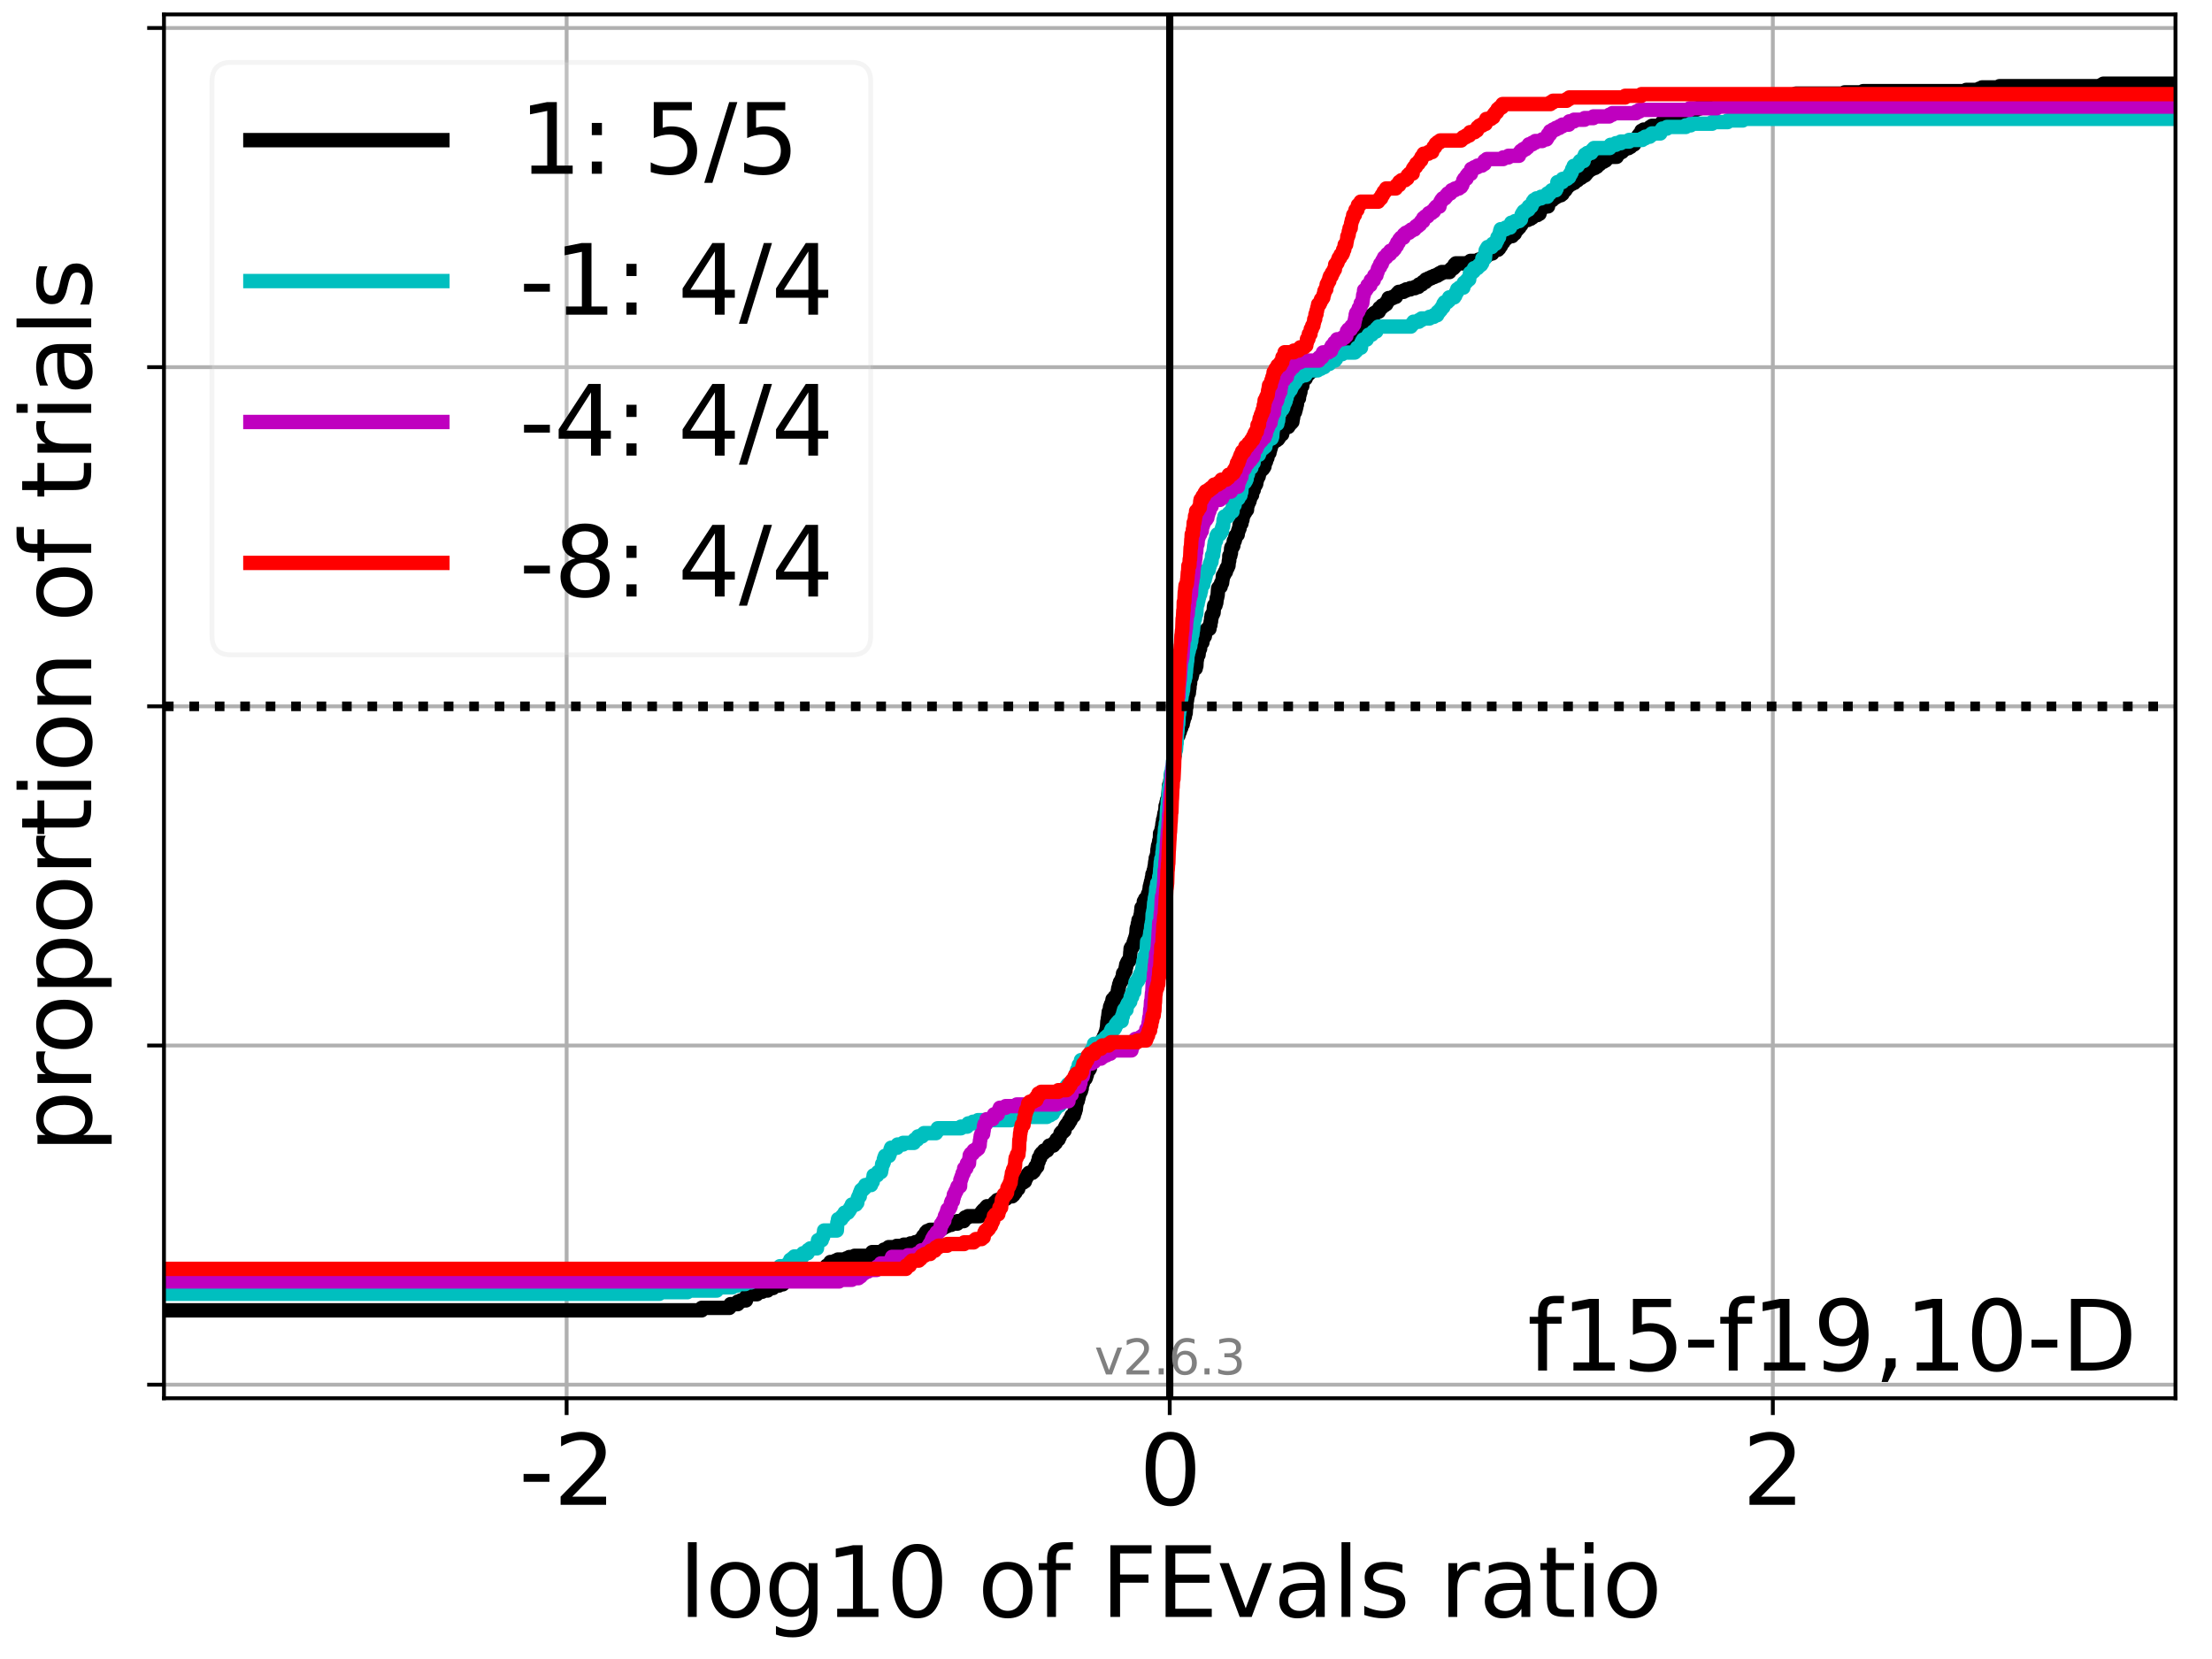 <?xml version="1.0" encoding="utf-8" standalone="no"?>
<!DOCTYPE svg PUBLIC "-//W3C//DTD SVG 1.1//EN"
  "http://www.w3.org/Graphics/SVG/1.1/DTD/svg11.dtd">
<svg xmlns:xlink="http://www.w3.org/1999/xlink" width="460.8pt" height="345.6pt" viewBox="0 0 460.8 345.6" xmlns="http://www.w3.org/2000/svg" version="1.1">
 <defs>
  <style type="text/css">*{stroke-linejoin: round; stroke-linecap: butt}</style>
 </defs>
 <g id="figure_1">
  <g id="patch_1">
   <path d="M 0 345.6 
L 460.8 345.6 
L 460.8 0 
L 0 0 
z
" style="fill: #ffffff"/>
  </g>
  <g id="axes_1">
   <g id="patch_2">
    <path d="M 34.16 291.28 
L 453.192 291.28 
L 453.192 3 
L 34.16 3 
z
" style="fill: #ffffff"/>
   </g>
   <g id="matplotlib.axis_1">
    <g id="xtick_1">
     <g id="line2d_1">
      <path d="M 118.038 291.28 
L 118.038 3 
" clip-path="url(#pfb78a0c951)" style="fill: none; stroke: #b0b0b0; stroke-width: 0.8; stroke-linecap: square"/>
     </g>
     <g id="line2d_2">
      <defs>
       <path id="ma49e91c5a3" d="M 0 0 
L 0 3.5 
" style="stroke: #000000; stroke-width: 0.8"/>
      </defs>
      <g>
       <use xlink:href="#ma49e91c5a3" x="118.038" y="291.28" style="stroke: #000000; stroke-width: 0.8"/>
      </g>
     </g>
     <g id="text_1">
      <!-- -2 -->
      <g transform="translate(108.067 313.477) scale(0.2 -0.2)">
       <defs>
        <path id="DejaVuSans-2d" d="M 313 2009 
L 1997 2009 
L 1997 1497 
L 313 1497 
L 313 2009 
z
" transform="scale(0.016)"/>
        <path id="DejaVuSans-32" d="M 1228 531 
L 3431 531 
L 3431 0 
L 469 0 
L 469 531 
Q 828 903 1448 1529 
Q 2069 2156 2228 2338 
Q 2531 2678 2651 2914 
Q 2772 3150 2772 3378 
Q 2772 3750 2511 3984 
Q 2250 4219 1831 4219 
Q 1534 4219 1204 4116 
Q 875 4013 500 3803 
L 500 4441 
Q 881 4594 1212 4672 
Q 1544 4750 1819 4750 
Q 2544 4750 2975 4387 
Q 3406 4025 3406 3419 
Q 3406 3131 3298 2873 
Q 3191 2616 2906 2266 
Q 2828 2175 2409 1742 
Q 1991 1309 1228 531 
z
" transform="scale(0.016)"/>
       </defs>
       <use xlink:href="#DejaVuSans-2d"/>
       <use xlink:href="#DejaVuSans-32" x="36.084"/>
      </g>
     </g>
    </g>
    <g id="xtick_2">
     <g id="line2d_3">
      <path d="M 243.676 291.28 
L 243.676 3 
" clip-path="url(#pfb78a0c951)" style="fill: none; stroke: #b0b0b0; stroke-width: 0.8; stroke-linecap: square"/>
     </g>
     <g id="line2d_4">
      <g>
       <use xlink:href="#ma49e91c5a3" x="243.676" y="291.28" style="stroke: #000000; stroke-width: 0.8"/>
      </g>
     </g>
     <g id="text_2">
      <!-- 0 -->
      <g transform="translate(237.314 313.477) scale(0.2 -0.2)">
       <defs>
        <path id="DejaVuSans-30" d="M 2034 4250 
Q 1547 4250 1301 3770 
Q 1056 3291 1056 2328 
Q 1056 1369 1301 889 
Q 1547 409 2034 409 
Q 2525 409 2770 889 
Q 3016 1369 3016 2328 
Q 3016 3291 2770 3770 
Q 2525 4250 2034 4250 
z
M 2034 4750 
Q 2819 4750 3233 4129 
Q 3647 3509 3647 2328 
Q 3647 1150 3233 529 
Q 2819 -91 2034 -91 
Q 1250 -91 836 529 
Q 422 1150 422 2328 
Q 422 3509 836 4129 
Q 1250 4750 2034 4750 
z
" transform="scale(0.016)"/>
       </defs>
       <use xlink:href="#DejaVuSans-30"/>
      </g>
     </g>
    </g>
    <g id="xtick_3">
     <g id="line2d_5">
      <path d="M 369.314 291.28 
L 369.314 3 
" clip-path="url(#pfb78a0c951)" style="fill: none; stroke: #b0b0b0; stroke-width: 0.8; stroke-linecap: square"/>
     </g>
     <g id="line2d_6">
      <g>
       <use xlink:href="#ma49e91c5a3" x="369.314" y="291.28" style="stroke: #000000; stroke-width: 0.8"/>
      </g>
     </g>
     <g id="text_3">
      <!-- 2 -->
      <g transform="translate(362.952 313.477) scale(0.2 -0.2)">
       <use xlink:href="#DejaVuSans-32"/>
      </g>
     </g>
    </g>
    <g id="text_4">
     <!-- log10 of FEvals ratio -->
     <g transform="translate(141.371 336.833) scale(0.2 -0.2)">
      <defs>
       <path id="DejaVuSans-6c" d="M 603 4863 
L 1178 4863 
L 1178 0 
L 603 0 
L 603 4863 
z
" transform="scale(0.016)"/>
       <path id="DejaVuSans-6f" d="M 1959 3097 
Q 1497 3097 1228 2736 
Q 959 2375 959 1747 
Q 959 1119 1226 758 
Q 1494 397 1959 397 
Q 2419 397 2687 759 
Q 2956 1122 2956 1747 
Q 2956 2369 2687 2733 
Q 2419 3097 1959 3097 
z
M 1959 3584 
Q 2709 3584 3137 3096 
Q 3566 2609 3566 1747 
Q 3566 888 3137 398 
Q 2709 -91 1959 -91 
Q 1206 -91 779 398 
Q 353 888 353 1747 
Q 353 2609 779 3096 
Q 1206 3584 1959 3584 
z
" transform="scale(0.016)"/>
       <path id="DejaVuSans-67" d="M 2906 1791 
Q 2906 2416 2648 2759 
Q 2391 3103 1925 3103 
Q 1463 3103 1205 2759 
Q 947 2416 947 1791 
Q 947 1169 1205 825 
Q 1463 481 1925 481 
Q 2391 481 2648 825 
Q 2906 1169 2906 1791 
z
M 3481 434 
Q 3481 -459 3084 -895 
Q 2688 -1331 1869 -1331 
Q 1566 -1331 1297 -1286 
Q 1028 -1241 775 -1147 
L 775 -588 
Q 1028 -725 1275 -790 
Q 1522 -856 1778 -856 
Q 2344 -856 2625 -561 
Q 2906 -266 2906 331 
L 2906 616 
Q 2728 306 2450 153 
Q 2172 0 1784 0 
Q 1141 0 747 490 
Q 353 981 353 1791 
Q 353 2603 747 3093 
Q 1141 3584 1784 3584 
Q 2172 3584 2450 3431 
Q 2728 3278 2906 2969 
L 2906 3500 
L 3481 3500 
L 3481 434 
z
" transform="scale(0.016)"/>
       <path id="DejaVuSans-31" d="M 794 531 
L 1825 531 
L 1825 4091 
L 703 3866 
L 703 4441 
L 1819 4666 
L 2450 4666 
L 2450 531 
L 3481 531 
L 3481 0 
L 794 0 
L 794 531 
z
" transform="scale(0.016)"/>
       <path id="DejaVuSans-20" transform="scale(0.016)"/>
       <path id="DejaVuSans-66" d="M 2375 4863 
L 2375 4384 
L 1825 4384 
Q 1516 4384 1395 4259 
Q 1275 4134 1275 3809 
L 1275 3500 
L 2222 3500 
L 2222 3053 
L 1275 3053 
L 1275 0 
L 697 0 
L 697 3053 
L 147 3053 
L 147 3500 
L 697 3500 
L 697 3744 
Q 697 4328 969 4595 
Q 1241 4863 1831 4863 
L 2375 4863 
z
" transform="scale(0.016)"/>
       <path id="DejaVuSans-46" d="M 628 4666 
L 3309 4666 
L 3309 4134 
L 1259 4134 
L 1259 2759 
L 3109 2759 
L 3109 2228 
L 1259 2228 
L 1259 0 
L 628 0 
L 628 4666 
z
" transform="scale(0.016)"/>
       <path id="DejaVuSans-45" d="M 628 4666 
L 3578 4666 
L 3578 4134 
L 1259 4134 
L 1259 2753 
L 3481 2753 
L 3481 2222 
L 1259 2222 
L 1259 531 
L 3634 531 
L 3634 0 
L 628 0 
L 628 4666 
z
" transform="scale(0.016)"/>
       <path id="DejaVuSans-76" d="M 191 3500 
L 800 3500 
L 1894 563 
L 2988 3500 
L 3597 3500 
L 2284 0 
L 1503 0 
L 191 3500 
z
" transform="scale(0.016)"/>
       <path id="DejaVuSans-61" d="M 2194 1759 
Q 1497 1759 1228 1600 
Q 959 1441 959 1056 
Q 959 750 1161 570 
Q 1363 391 1709 391 
Q 2188 391 2477 730 
Q 2766 1069 2766 1631 
L 2766 1759 
L 2194 1759 
z
M 3341 1997 
L 3341 0 
L 2766 0 
L 2766 531 
Q 2569 213 2275 61 
Q 1981 -91 1556 -91 
Q 1019 -91 701 211 
Q 384 513 384 1019 
Q 384 1609 779 1909 
Q 1175 2209 1959 2209 
L 2766 2209 
L 2766 2266 
Q 2766 2663 2505 2880 
Q 2244 3097 1772 3097 
Q 1472 3097 1187 3025 
Q 903 2953 641 2809 
L 641 3341 
Q 956 3463 1253 3523 
Q 1550 3584 1831 3584 
Q 2591 3584 2966 3190 
Q 3341 2797 3341 1997 
z
" transform="scale(0.016)"/>
       <path id="DejaVuSans-73" d="M 2834 3397 
L 2834 2853 
Q 2591 2978 2328 3040 
Q 2066 3103 1784 3103 
Q 1356 3103 1142 2972 
Q 928 2841 928 2578 
Q 928 2378 1081 2264 
Q 1234 2150 1697 2047 
L 1894 2003 
Q 2506 1872 2764 1633 
Q 3022 1394 3022 966 
Q 3022 478 2636 193 
Q 2250 -91 1575 -91 
Q 1294 -91 989 -36 
Q 684 19 347 128 
L 347 722 
Q 666 556 975 473 
Q 1284 391 1588 391 
Q 1994 391 2212 530 
Q 2431 669 2431 922 
Q 2431 1156 2273 1281 
Q 2116 1406 1581 1522 
L 1381 1569 
Q 847 1681 609 1914 
Q 372 2147 372 2553 
Q 372 3047 722 3315 
Q 1072 3584 1716 3584 
Q 2034 3584 2315 3537 
Q 2597 3491 2834 3397 
z
" transform="scale(0.016)"/>
       <path id="DejaVuSans-72" d="M 2631 2963 
Q 2534 3019 2420 3045 
Q 2306 3072 2169 3072 
Q 1681 3072 1420 2755 
Q 1159 2438 1159 1844 
L 1159 0 
L 581 0 
L 581 3500 
L 1159 3500 
L 1159 2956 
Q 1341 3275 1631 3429 
Q 1922 3584 2338 3584 
Q 2397 3584 2469 3576 
Q 2541 3569 2628 3553 
L 2631 2963 
z
" transform="scale(0.016)"/>
       <path id="DejaVuSans-74" d="M 1172 4494 
L 1172 3500 
L 2356 3500 
L 2356 3053 
L 1172 3053 
L 1172 1153 
Q 1172 725 1289 603 
Q 1406 481 1766 481 
L 2356 481 
L 2356 0 
L 1766 0 
Q 1100 0 847 248 
Q 594 497 594 1153 
L 594 3053 
L 172 3053 
L 172 3500 
L 594 3500 
L 594 4494 
L 1172 4494 
z
" transform="scale(0.016)"/>
       <path id="DejaVuSans-69" d="M 603 3500 
L 1178 3500 
L 1178 0 
L 603 0 
L 603 3500 
z
M 603 4863 
L 1178 4863 
L 1178 4134 
L 603 4134 
L 603 4863 
z
" transform="scale(0.016)"/>
      </defs>
      <use xlink:href="#DejaVuSans-6c"/>
      <use xlink:href="#DejaVuSans-6f" x="27.783"/>
      <use xlink:href="#DejaVuSans-67" x="88.965"/>
      <use xlink:href="#DejaVuSans-31" x="152.441"/>
      <use xlink:href="#DejaVuSans-30" x="216.064"/>
      <use xlink:href="#DejaVuSans-20" x="279.688"/>
      <use xlink:href="#DejaVuSans-6f" x="311.475"/>
      <use xlink:href="#DejaVuSans-66" x="372.656"/>
      <use xlink:href="#DejaVuSans-20" x="407.861"/>
      <use xlink:href="#DejaVuSans-46" x="439.648"/>
      <use xlink:href="#DejaVuSans-45" x="497.168"/>
      <use xlink:href="#DejaVuSans-76" x="560.352"/>
      <use xlink:href="#DejaVuSans-61" x="619.531"/>
      <use xlink:href="#DejaVuSans-6c" x="680.811"/>
      <use xlink:href="#DejaVuSans-73" x="708.594"/>
      <use xlink:href="#DejaVuSans-20" x="760.693"/>
      <use xlink:href="#DejaVuSans-72" x="792.48"/>
      <use xlink:href="#DejaVuSans-61" x="833.594"/>
      <use xlink:href="#DejaVuSans-74" x="894.873"/>
      <use xlink:href="#DejaVuSans-69" x="934.082"/>
      <use xlink:href="#DejaVuSans-6f" x="961.865"/>
     </g>
    </g>
   </g>
   <g id="matplotlib.axis_2">
    <g id="ytick_1">
     <g id="line2d_7">
      <path d="M 34.16 288.454 
L 453.192 288.454 
" clip-path="url(#pfb78a0c951)" style="fill: none; stroke: #b0b0b0; stroke-width: 0.8; stroke-linecap: square"/>
     </g>
     <g id="line2d_8">
      <defs>
       <path id="m46a8ac11fc" d="M 0 0 
L -3.5 0 
" style="stroke: #000000; stroke-width: 0.8"/>
      </defs>
      <g>
       <use xlink:href="#m46a8ac11fc" x="34.16" y="288.454" style="stroke: #000000; stroke-width: 0.8"/>
      </g>
     </g>
    </g>
    <g id="ytick_2">
     <g id="line2d_9">
      <path d="M 34.16 217.797 
L 453.192 217.797 
" clip-path="url(#pfb78a0c951)" style="fill: none; stroke: #b0b0b0; stroke-width: 0.8; stroke-linecap: square"/>
     </g>
     <g id="line2d_10">
      <g>
       <use xlink:href="#m46a8ac11fc" x="34.16" y="217.797" style="stroke: #000000; stroke-width: 0.8"/>
      </g>
     </g>
    </g>
    <g id="ytick_3">
     <g id="line2d_11">
      <path d="M 34.16 147.14 
L 453.192 147.14 
" clip-path="url(#pfb78a0c951)" style="fill: none; stroke: #b0b0b0; stroke-width: 0.8; stroke-linecap: square"/>
     </g>
     <g id="line2d_12">
      <g>
       <use xlink:href="#m46a8ac11fc" x="34.16" y="147.14" style="stroke: #000000; stroke-width: 0.8"/>
      </g>
     </g>
    </g>
    <g id="ytick_4">
     <g id="line2d_13">
      <path d="M 34.16 76.483 
L 453.192 76.483 
" clip-path="url(#pfb78a0c951)" style="fill: none; stroke: #b0b0b0; stroke-width: 0.8; stroke-linecap: square"/>
     </g>
     <g id="line2d_14">
      <g>
       <use xlink:href="#m46a8ac11fc" x="34.16" y="76.483" style="stroke: #000000; stroke-width: 0.8"/>
      </g>
     </g>
    </g>
    <g id="ytick_5">
     <g id="line2d_15">
      <path d="M 34.16 5.826 
L 453.192 5.826 
" clip-path="url(#pfb78a0c951)" style="fill: none; stroke: #b0b0b0; stroke-width: 0.8; stroke-linecap: square"/>
     </g>
     <g id="line2d_16">
      <g>
       <use xlink:href="#m46a8ac11fc" x="34.16" y="5.826" style="stroke: #000000; stroke-width: 0.8"/>
      </g>
     </g>
    </g>
    <g id="text_5">
     <!-- proportion of trials -->
     <g transform="translate(19.001 240.146) rotate(-90) scale(0.2 -0.2)">
      <defs>
       <path id="DejaVuSans-70" d="M 1159 525 
L 1159 -1331 
L 581 -1331 
L 581 3500 
L 1159 3500 
L 1159 2969 
Q 1341 3281 1617 3432 
Q 1894 3584 2278 3584 
Q 2916 3584 3314 3078 
Q 3713 2572 3713 1747 
Q 3713 922 3314 415 
Q 2916 -91 2278 -91 
Q 1894 -91 1617 61 
Q 1341 213 1159 525 
z
M 3116 1747 
Q 3116 2381 2855 2742 
Q 2594 3103 2138 3103 
Q 1681 3103 1420 2742 
Q 1159 2381 1159 1747 
Q 1159 1113 1420 752 
Q 1681 391 2138 391 
Q 2594 391 2855 752 
Q 3116 1113 3116 1747 
z
" transform="scale(0.016)"/>
       <path id="DejaVuSans-6e" d="M 3513 2113 
L 3513 0 
L 2938 0 
L 2938 2094 
Q 2938 2591 2744 2837 
Q 2550 3084 2163 3084 
Q 1697 3084 1428 2787 
Q 1159 2491 1159 1978 
L 1159 0 
L 581 0 
L 581 3500 
L 1159 3500 
L 1159 2956 
Q 1366 3272 1645 3428 
Q 1925 3584 2291 3584 
Q 2894 3584 3203 3211 
Q 3513 2838 3513 2113 
z
" transform="scale(0.016)"/>
      </defs>
      <use xlink:href="#DejaVuSans-70"/>
      <use xlink:href="#DejaVuSans-72" x="63.477"/>
      <use xlink:href="#DejaVuSans-6f" x="102.34"/>
      <use xlink:href="#DejaVuSans-70" x="163.521"/>
      <use xlink:href="#DejaVuSans-6f" x="226.998"/>
      <use xlink:href="#DejaVuSans-72" x="288.18"/>
      <use xlink:href="#DejaVuSans-74" x="329.293"/>
      <use xlink:href="#DejaVuSans-69" x="368.502"/>
      <use xlink:href="#DejaVuSans-6f" x="396.285"/>
      <use xlink:href="#DejaVuSans-6e" x="457.467"/>
      <use xlink:href="#DejaVuSans-20" x="520.846"/>
      <use xlink:href="#DejaVuSans-6f" x="552.633"/>
      <use xlink:href="#DejaVuSans-66" x="613.814"/>
      <use xlink:href="#DejaVuSans-20" x="649.02"/>
      <use xlink:href="#DejaVuSans-74" x="680.807"/>
      <use xlink:href="#DejaVuSans-72" x="720.016"/>
      <use xlink:href="#DejaVuSans-69" x="761.129"/>
      <use xlink:href="#DejaVuSans-61" x="788.912"/>
      <use xlink:href="#DejaVuSans-6c" x="850.191"/>
      <use xlink:href="#DejaVuSans-73" x="877.975"/>
     </g>
    </g>
   </g>
   <g id="line2d_17">
    <path d="M 34.16 272.967 
L 146.174 272.967 
L 146.183 272.451 
L 151.937 272.451 
L 151.937 272.193 
L 152.17 272.193 
L 152.18 271.677 
L 153.679 271.677 
L 153.689 271.161 
L 154.313 271.161 
L 154.313 270.902 
L 155.4 270.902 
L 155.444 270.128 
L 155.676 270.128 
L 155.686 269.612 
L 157.686 269.612 
L 157.696 269.096 
L 158.794 269.096 
L 158.794 268.838 
L 159.905 268.838 
L 159.914 268.321 
L 161.035 268.321 
L 161.035 268.063 
L 161.17 268.063 
L 161.17 267.805 
L 162.256 267.805 
L 162.256 267.547 
L 163.08 267.547 
L 163.089 267.031 
L 163.411 267.031 
L 163.411 266.773 
L 164.497 266.773 
L 164.497 266.515 
L 164.77 266.515 
L 164.77 266.257 
L 165.423 266.257 
L 165.433 265.74 
L 167.416 265.74 
L 167.416 265.482 
L 167.63 265.482 
L 167.63 265.224 
L 170.007 265.224 
L 170.007 264.966 
L 170.526 264.966 
L 170.526 264.708 
L 171.093 264.708 
L 171.093 264.45 
L 171.934 264.45 
L 171.944 263.934 
L 172.202 263.934 
L 172.202 263.675 
L 172.903 263.675 
L 172.985 262.901 
L 173.989 262.901 
L 173.989 262.643 
L 174.547 262.643 
L 174.547 262.385 
L 176.341 262.385 
L 176.341 262.127 
L 176.923 262.127 
L 176.923 261.869 
L 178.009 261.869 
L 178.009 261.611 
L 181.599 261.611 
L 181.688 260.836 
L 184.029 260.836 
L 184.132 260.32 
L 184.761 260.32 
L 184.761 260.062 
L 185.115 260.062 
L 185.115 259.804 
L 186.777 259.804 
L 186.777 259.546 
L 188.281 259.546 
L 188.281 259.288 
L 189.678 259.288 
L 189.678 259.029 
L 190.658 259.029 
L 190.658 258.771 
L 191.563 258.771 
L 191.563 258.513 
L 191.744 258.513 
L 191.744 258.255 
L 192.054 258.255 
L 192.054 257.997 
L 192.193 257.997 
L 192.193 257.739 
L 192.331 257.739 
L 192.331 257.481 
L 192.661 257.481 
L 192.75 256.965 
L 192.891 256.965 
L 192.891 256.707 
L 193.141 256.707 
L 193.141 256.448 
L 193.752 256.448 
L 193.752 256.19 
L 195.703 256.19 
L 195.703 255.932 
L 196.353 255.932 
L 196.353 255.674 
L 196.786 255.674 
L 196.786 255.416 
L 197.333 255.416 
L 197.333 255.158 
L 198.157 255.158 
L 198.157 254.9 
L 199.432 254.9 
L 199.48 254.384 
L 200.761 254.384 
L 200.803 253.867 
L 201.049 253.867 
L 201.049 253.609 
L 201.624 253.609 
L 201.624 253.351 
L 204.122 253.351 
L 204.218 252.835 
L 204.424 252.835 
L 204.424 252.577 
L 204.62 252.577 
L 204.62 252.319 
L 204.851 252.319 
L 204.851 252.061 
L 205.354 252.061 
L 205.354 251.544 
L 205.589 251.544 
L 205.589 251.286 
L 206.899 251.286 
L 206.98 250.77 
L 207.197 250.77 
L 207.197 250.512 
L 207.492 250.512 
L 207.492 250.254 
L 207.737 250.254 
L 207.737 249.996 
L 208.357 249.996 
L 208.357 249.738 
L 209.574 249.738 
L 209.574 249.48 
L 209.728 249.48 
L 209.728 249.221 
L 210.847 249.221 
L 210.847 248.963 
L 211.134 248.963 
L 211.134 248.705 
L 211.28 248.705 
L 211.28 248.447 
L 211.527 248.447 
L 211.554 247.931 
L 211.692 247.931 
L 211.692 247.673 
L 212.111 247.673 
L 212.219 247.157 
L 212.252 247.157 
L 212.356 246.64 
L 212.517 246.64 
L 212.517 246.382 
L 213.114 246.382 
L 213.114 246.124 
L 213.501 246.124 
L 213.521 245.608 
L 213.704 245.608 
L 213.704 245.35 
L 213.836 245.35 
L 213.836 245.092 
L 213.988 245.092 
L 213.988 244.834 
L 214.111 244.834 
L 214.111 244.575 
L 214.353 244.575 
L 214.353 244.317 
L 215.075 244.317 
L 215.075 244.059 
L 215.352 244.059 
L 215.442 243.543 
L 215.682 243.543 
L 215.714 243.027 
L 216.077 243.027 
L 216.147 242.253 
L 216.214 242.253 
L 216.214 241.994 
L 216.364 241.994 
L 216.416 241.22 
L 216.694 241.22 
L 216.799 240.446 
L 217.005 240.446 
L 217.005 240.188 
L 217.441 240.188 
L 217.491 239.671 
L 218.148 239.671 
L 218.148 239.413 
L 218.303 239.413 
L 218.303 239.155 
L 218.514 239.155 
L 218.582 238.639 
L 219.445 238.639 
L 219.546 238.123 
L 219.918 238.123 
L 220.023 237.607 
L 220.117 237.607 
L 220.117 237.348 
L 220.534 237.348 
L 220.634 236.832 
L 220.775 236.832 
L 220.872 236.316 
L 220.933 236.316 
L 220.933 236.058 
L 221.145 236.058 
L 221.145 235.8 
L 221.488 235.8 
L 221.488 235.542 
L 221.757 235.542 
L 221.778 235.026 
L 221.891 235.026 
L 221.891 234.767 
L 222.02 234.767 
L 222.02 234.509 
L 222.196 234.509 
L 222.196 234.251 
L 222.501 234.251 
L 222.501 233.993 
L 222.673 233.993 
L 222.692 233.477 
L 222.99 233.477 
L 223.013 232.961 
L 223.235 232.961 
L 223.235 232.444 
L 223.696 232.444 
L 223.782 231.928 
L 223.824 231.928 
L 223.824 231.67 
L 223.947 231.67 
L 224.03 231.154 
L 224.1 231.154 
L 224.209 230.121 
L 224.231 230.121 
L 224.297 229.605 
L 224.347 229.605 
L 224.347 229.347 
L 224.516 229.347 
L 224.516 228.831 
L 224.645 228.831 
L 224.715 228.315 
L 224.766 228.315 
L 224.862 227.799 
L 224.907 227.799 
L 224.907 227.54 
L 225.072 227.54 
L 225.072 227.282 
L 225.195 227.282 
L 225.224 226.766 
L 225.34 226.766 
L 225.379 225.734 
L 225.569 225.734 
L 225.58 225.217 
L 225.718 225.217 
L 225.768 224.701 
L 226.137 224.701 
L 226.137 224.443 
L 226.248 224.443 
L 226.278 223.927 
L 226.414 223.927 
L 226.504 223.153 
L 226.538 223.153 
L 226.538 222.894 
L 226.882 222.894 
L 226.882 222.636 
L 227.033 222.636 
L 227.139 221.604 
L 227.254 221.604 
L 227.361 221.088 
L 227.41 221.088 
L 227.41 220.83 
L 227.728 220.83 
L 227.728 220.572 
L 227.894 220.572 
L 227.951 220.055 
L 228.257 220.055 
L 228.368 219.281 
L 228.37 219.281 
L 228.37 219.023 
L 228.553 219.023 
L 228.662 218.507 
L 229 218.507 
L 229.015 217.99 
L 229.349 217.99 
L 229.423 217.474 
L 229.469 217.474 
L 229.564 216.958 
L 229.589 216.958 
L 229.589 216.7 
L 229.74 216.7 
L 229.74 216.442 
L 229.92 216.442 
L 229.969 215.926 
L 230.152 215.926 
L 230.218 215.409 
L 230.296 215.409 
L 230.296 215.151 
L 230.419 215.151 
L 230.513 214.377 
L 230.586 214.377 
L 230.68 212.828 
L 230.72 212.828 
L 230.804 212.054 
L 230.842 212.054 
L 230.952 211.022 
L 230.98 211.022 
L 230.98 210.763 
L 231.158 210.763 
L 231.247 209.731 
L 231.337 209.731 
L 231.443 209.215 
L 231.641 209.215 
L 231.718 208.44 
L 231.767 208.44 
L 231.767 208.182 
L 232.147 208.182 
L 232.203 207.666 
L 232.666 207.666 
L 232.729 207.15 
L 232.783 207.15 
L 232.865 206.376 
L 232.921 206.376 
L 232.953 205.859 
L 233.045 205.859 
L 233.15 205.085 
L 233.233 205.085 
L 233.323 204.569 
L 233.492 204.569 
L 233.492 204.311 
L 233.658 204.311 
L 233.717 203.795 
L 233.854 203.795 
L 233.959 202.762 
L 234.139 202.762 
L 234.139 202.504 
L 234.305 202.504 
L 234.305 202.246 
L 234.444 202.246 
L 234.514 201.472 
L 234.601 201.472 
L 234.604 200.955 
L 234.727 200.955 
L 234.727 200.697 
L 234.842 200.697 
L 234.842 200.439 
L 234.996 200.439 
L 234.996 200.181 
L 235.214 200.181 
L 235.214 199.923 
L 235.372 199.923 
L 235.466 198.374 
L 235.489 198.374 
L 235.528 197.6 
L 235.652 197.6 
L 235.652 197.342 
L 235.902 197.342 
L 235.902 197.084 
L 236.03 197.084 
L 236.03 196.826 
L 236.149 196.826 
L 236.161 196.309 
L 236.286 196.309 
L 236.328 195.793 
L 236.434 195.793 
L 236.505 195.277 
L 236.565 195.277 
L 236.653 194.761 
L 236.696 194.761 
L 236.79 193.47 
L 236.853 193.47 
L 236.853 193.212 
L 236.996 193.212 
L 237.027 192.438 
L 237.134 192.438 
L 237.181 191.664 
L 237.396 191.664 
L 237.396 191.405 
L 237.516 191.405 
L 237.59 190.631 
L 237.657 190.631 
L 237.743 189.599 
L 237.771 189.599 
L 237.799 189.082 
L 238.201 189.082 
L 238.288 187.792 
L 238.502 187.792 
L 238.556 187.276 
L 238.955 187.276 
L 238.955 187.018 
L 239.071 187.018 
L 239.147 186.243 
L 239.319 186.243 
L 239.413 185.469 
L 239.461 185.469 
L 239.522 184.695 
L 239.64 184.695 
L 239.654 184.178 
L 239.753 184.178 
L 239.772 183.662 
L 239.901 183.662 
L 239.949 182.888 
L 240.043 182.888 
L 240.077 182.114 
L 240.285 182.114 
L 240.338 181.339 
L 240.429 181.339 
L 240.512 180.565 
L 240.555 180.565 
L 240.655 179.532 
L 240.742 179.532 
L 240.768 178.758 
L 240.924 178.758 
L 240.95 178.242 
L 241.04 178.242 
L 241.124 176.951 
L 241.156 176.951 
L 241.245 176.177 
L 241.335 176.177 
L 241.401 175.661 
L 241.481 175.661 
L 241.485 175.145 
L 241.622 175.145 
L 241.665 173.596 
L 241.797 173.596 
L 241.905 173.08 
L 241.915 173.08 
L 242.007 172.564 
L 242.066 172.564 
L 242.165 171.531 
L 242.246 171.531 
L 242.295 170.757 
L 242.411 170.757 
L 242.483 169.982 
L 242.536 169.982 
L 242.567 169.466 
L 242.652 169.466 
L 242.757 168.692 
L 242.791 168.692 
L 242.807 167.918 
L 242.91 167.918 
L 243.011 167.143 
L 243.089 167.143 
L 243.126 166.627 
L 243.301 166.627 
L 243.403 165.337 
L 243.416 165.337 
L 243.522 163.788 
L 243.555 163.788 
L 243.555 163.53 
L 243.731 163.53 
L 243.811 162.497 
L 243.845 162.497 
L 243.936 161.465 
L 244.098 161.465 
L 244.098 161.207 
L 244.215 161.207 
L 244.321 159.916 
L 244.36 159.916 
L 244.443 159.142 
L 244.473 159.142 
L 244.551 158.11 
L 244.589 158.11 
L 244.665 157.335 
L 244.706 157.335 
L 244.8 155.528 
L 244.868 155.528 
L 244.919 154.754 
L 244.991 154.754 
L 245.083 153.722 
L 245.218 153.722 
L 245.276 153.206 
L 245.502 153.206 
L 245.516 152.689 
L 245.653 152.689 
L 245.653 152.431 
L 245.781 152.431 
L 245.811 151.915 
L 245.906 151.915 
L 245.906 151.657 
L 246.064 151.657 
L 246.107 151.141 
L 246.197 151.141 
L 246.197 150.883 
L 246.38 150.883 
L 246.433 150.108 
L 246.557 150.108 
L 246.588 149.592 
L 246.697 149.592 
L 246.697 149.334 
L 246.817 149.334 
L 246.917 148.56 
L 246.996 148.56 
L 247.068 147.269 
L 247.143 147.269 
L 247.194 145.979 
L 247.263 145.979 
L 247.356 145.204 
L 247.383 145.204 
L 247.489 144.43 
L 247.642 144.43 
L 247.741 143.397 
L 247.784 143.397 
L 247.83 142.365 
L 247.917 142.365 
L 247.956 141.333 
L 248.071 141.333 
L 248.071 141.074 
L 248.226 141.074 
L 248.249 140.558 
L 248.349 140.558 
L 248.448 139.784 
L 248.476 139.784 
L 248.476 139.526 
L 248.756 139.526 
L 248.756 139.268 
L 249.081 139.268 
L 249.135 138.752 
L 249.22 138.752 
L 249.284 137.461 
L 249.337 137.461 
L 249.401 136.687 
L 249.498 136.687 
L 249.498 136.429 
L 249.673 136.429 
L 249.783 135.396 
L 249.88 135.396 
L 249.88 135.138 
L 249.998 135.138 
L 250.069 134.106 
L 250.164 134.106 
L 250.164 133.847 
L 250.48 133.847 
L 250.588 133.073 
L 250.664 133.073 
L 250.664 132.815 
L 250.819 132.815 
L 250.819 132.557 
L 250.985 132.557 
L 251.007 132.041 
L 251.1 132.041 
L 251.204 131.525 
L 251.257 131.525 
L 251.257 131.266 
L 251.502 131.266 
L 251.502 131.008 
L 251.945 131.008 
L 252.026 130.234 
L 252.138 130.234 
L 252.207 129.46 
L 252.276 129.46 
L 252.311 128.685 
L 252.395 128.685 
L 252.399 128.169 
L 252.541 128.169 
L 252.541 127.911 
L 252.694 127.911 
L 252.694 127.653 
L 252.807 127.653 
L 252.894 126.362 
L 252.945 126.362 
L 252.945 126.104 
L 253.216 126.104 
L 253.299 125.588 
L 253.368 125.588 
L 253.476 124.556 
L 253.539 124.556 
L 253.637 124.039 
L 253.654 124.039 
L 253.744 122.749 
L 253.785 122.749 
L 253.785 122.491 
L 253.986 122.491 
L 253.986 122.233 
L 254.279 122.233 
L 254.377 121.458 
L 254.577 121.458 
L 254.677 120.684 
L 254.695 120.684 
L 254.76 119.91 
L 254.926 119.91 
L 254.926 119.652 
L 255.062 119.652 
L 255.062 119.393 
L 255.182 119.393 
L 255.182 119.135 
L 255.373 119.135 
L 255.438 118.619 
L 255.512 118.619 
L 255.512 118.361 
L 255.687 118.361 
L 255.687 118.103 
L 255.801 118.103 
L 255.801 117.845 
L 255.912 117.845 
L 255.996 116.812 
L 256.071 116.812 
L 256.093 115.78 
L 256.297 115.78 
L 256.335 115.264 
L 256.421 115.264 
L 256.468 114.231 
L 256.543 114.231 
L 256.543 113.973 
L 256.78 113.973 
L 256.78 113.715 
L 256.915 113.715 
L 257.02 112.683 
L 257.216 112.683 
L 257.278 112.166 
L 257.363 112.166 
L 257.363 111.65 
L 257.584 111.65 
L 257.584 111.392 
L 257.832 111.392 
L 257.915 110.618 
L 258.004 110.618 
L 258.083 110.102 
L 258.215 110.102 
L 258.225 109.327 
L 258.381 109.327 
L 258.381 109.069 
L 258.613 109.069 
L 258.715 108.295 
L 258.823 108.295 
L 258.91 107.521 
L 258.984 107.521 
L 258.984 107.262 
L 259.116 107.262 
L 259.116 107.004 
L 259.229 107.004 
L 259.229 106.746 
L 259.411 106.746 
L 259.411 106.488 
L 259.533 106.488 
L 259.533 106.23 
L 259.766 106.23 
L 259.838 105.198 
L 259.951 105.198 
L 260.054 104.681 
L 260.168 104.681 
L 260.168 104.423 
L 260.288 104.423 
L 260.291 103.907 
L 260.426 103.907 
L 260.513 103.391 
L 260.601 103.391 
L 260.601 103.133 
L 260.826 103.133 
L 260.879 102.358 
L 260.985 102.358 
L 260.985 102.1 
L 261.165 102.1 
L 261.249 101.326 
L 261.39 101.326 
L 261.39 101.068 
L 261.565 101.068 
L 261.565 100.81 
L 261.688 100.81 
L 261.788 100.035 
L 261.847 100.035 
L 261.896 99.519 
L 262.057 99.519 
L 262.057 99.261 
L 262.201 99.261 
L 262.29 98.487 
L 262.447 98.487 
L 262.481 97.971 
L 262.602 97.971 
L 262.602 97.712 
L 263.088 97.712 
L 263.088 97.454 
L 263.269 97.454 
L 263.269 97.196 
L 263.408 97.196 
L 263.501 96.422 
L 263.531 96.422 
L 263.531 96.164 
L 263.733 96.164 
L 263.799 95.389 
L 264.021 95.389 
L 264.094 94.615 
L 264.174 94.615 
L 264.174 94.357 
L 264.447 94.357 
L 264.454 93.841 
L 264.572 93.841 
L 264.611 93.325 
L 264.728 93.325 
L 264.805 92.808 
L 264.862 92.808 
L 264.862 92.55 
L 265.018 92.55 
L 265.018 92.292 
L 265.171 92.292 
L 265.171 92.034 
L 265.428 92.034 
L 265.428 91.776 
L 265.87 91.776 
L 265.87 91.518 
L 266.229 91.518 
L 266.229 91.26 
L 266.419 91.26 
L 266.509 90.744 
L 266.55 90.744 
L 266.55 90.485 
L 267.095 90.485 
L 267.104 89.969 
L 267.233 89.969 
L 267.241 89.453 
L 267.511 89.453 
L 267.511 89.195 
L 267.682 89.195 
L 267.682 88.937 
L 268.373 88.937 
L 268.373 88.679 
L 268.536 88.679 
L 268.558 88.162 
L 268.989 88.162 
L 268.989 87.904 
L 269.22 87.904 
L 269.328 87.13 
L 269.358 87.13 
L 269.466 86.356 
L 269.489 86.356 
L 269.489 86.098 
L 269.627 86.098 
L 269.627 85.84 
L 269.777 85.84 
L 269.885 85.323 
L 269.918 85.323 
L 270.026 84.807 
L 270.046 84.807 
L 270.087 84.291 
L 270.17 84.291 
L 270.244 83.258 
L 270.365 83.258 
L 270.365 83 
L 270.59 83 
L 270.649 82.226 
L 270.73 82.226 
L 270.779 81.71 
L 270.887 81.71 
L 270.985 80.677 
L 271.048 80.677 
L 271.048 80.419 
L 271.285 80.419 
L 271.372 79.387 
L 271.504 79.387 
L 271.504 79.129 
L 271.718 79.129 
L 271.718 78.871 
L 271.999 78.871 
L 272.046 78.354 
L 272.231 78.354 
L 272.231 78.096 
L 272.451 78.096 
L 272.451 77.838 
L 272.721 77.838 
L 272.721 77.58 
L 272.958 77.58 
L 272.958 77.322 
L 273.38 77.322 
L 273.487 76.548 
L 273.648 76.548 
L 273.648 76.031 
L 273.947 76.031 
L 273.947 75.773 
L 274.242 75.773 
L 274.242 75.515 
L 274.36 75.515 
L 274.468 74.999 
L 274.629 74.999 
L 274.629 74.741 
L 275.346 74.741 
L 275.346 74.483 
L 275.832 74.483 
L 275.832 74.225 
L 275.95 74.225 
L 275.95 73.967 
L 276.148 73.967 
L 276.148 73.45 
L 276.719 73.45 
L 276.719 73.192 
L 277.136 73.192 
L 277.136 72.676 
L 277.506 72.676 
L 277.506 72.418 
L 277.805 72.418 
L 277.805 72.16 
L 278.1 72.16 
L 278.1 71.902 
L 278.658 71.902 
L 278.658 71.644 
L 279.792 71.644 
L 279.792 71.386 
L 280.168 71.386 
L 280.258 70.869 
L 280.737 70.869 
L 280.764 70.095 
L 280.87 70.095 
L 280.87 69.837 
L 281.008 69.837 
L 281.008 69.579 
L 281.427 69.579 
L 281.427 69.321 
L 281.568 69.321 
L 281.568 69.063 
L 282.307 69.063 
L 282.307 68.804 
L 282.429 68.804 
L 282.429 68.546 
L 282.585 68.546 
L 282.585 68.288 
L 283.85 68.288 
L 283.85 68.03 
L 284.043 68.03 
L 284.043 67.772 
L 284.595 67.772 
L 284.595 67.514 
L 284.734 67.514 
L 284.843 66.74 
L 284.872 66.74 
L 284.872 66.481 
L 285.029 66.481 
L 285.033 65.965 
L 285.883 65.965 
L 285.883 65.707 
L 286.01 65.707 
L 286.01 65.449 
L 286.296 65.449 
L 286.296 65.191 
L 286.707 65.191 
L 286.707 64.933 
L 287.224 64.933 
L 287.283 64.417 
L 287.362 64.417 
L 287.362 64.159 
L 287.781 64.159 
L 287.781 63.9 
L 287.922 63.9 
L 287.922 63.642 
L 288.415 63.642 
L 288.415 63.384 
L 288.784 63.384 
L 288.853 62.868 
L 289.103 62.868 
L 289.103 62.61 
L 289.268 62.61 
L 289.268 62.094 
L 290.154 62.094 
L 290.154 61.836 
L 290.792 61.836 
L 290.792 61.577 
L 290.911 61.577 
L 290.911 61.319 
L 291.141 61.319 
L 291.141 61.061 
L 291.384 61.061 
L 291.384 60.803 
L 292.364 60.803 
L 292.364 60.545 
L 292.915 60.545 
L 292.915 60.287 
L 293.799 60.287 
L 293.799 60.029 
L 294.769 60.029 
L 294.769 59.771 
L 295.472 59.771 
L 295.472 59.513 
L 295.612 59.513 
L 295.612 59.254 
L 296.218 59.254 
L 296.218 58.996 
L 296.414 58.996 
L 296.414 58.738 
L 296.962 58.738 
L 297.035 58.222 
L 297.599 58.222 
L 297.599 57.964 
L 298.169 57.964 
L 298.169 57.706 
L 298.774 57.706 
L 298.774 57.448 
L 299.415 57.448 
L 299.415 57.19 
L 299.843 57.19 
L 299.843 56.932 
L 300.332 56.932 
L 300.332 56.673 
L 301.949 56.673 
L 301.949 56.415 
L 302.126 56.415 
L 302.126 56.157 
L 302.399 56.157 
L 302.399 55.899 
L 302.769 55.899 
L 302.769 55.641 
L 303.017 55.641 
L 303.017 55.125 
L 303.273 55.125 
L 303.273 54.867 
L 305.933 54.867 
L 305.933 54.609 
L 306.319 54.609 
L 306.319 54.35 
L 307.999 54.35 
L 307.999 54.092 
L 308.63 54.092 
L 308.63 53.834 
L 309.235 53.834 
L 309.235 53.576 
L 309.364 53.576 
L 309.364 53.318 
L 309.792 53.318 
L 309.792 53.06 
L 309.98 53.06 
L 309.98 52.802 
L 310.881 52.802 
L 310.989 52.286 
L 311.15 52.286 
L 311.15 52.027 
L 312.061 52.027 
L 312.061 51.769 
L 312.315 51.769 
L 312.315 51.511 
L 312.439 51.511 
L 312.439 51.253 
L 312.666 51.253 
L 312.677 50.737 
L 312.86 50.737 
L 312.86 50.479 
L 313.164 50.479 
L 313.164 50.221 
L 313.282 50.221 
L 313.353 49.705 
L 313.838 49.705 
L 313.838 49.446 
L 313.986 49.446 
L 313.986 49.188 
L 315.012 49.188 
L 315.012 48.93 
L 315.136 48.93 
L 315.136 48.672 
L 315.555 48.672 
L 315.618 48.156 
L 315.741 48.156 
L 315.741 47.898 
L 316.05 47.898 
L 316.05 47.64 
L 316.291 47.64 
L 316.291 47.382 
L 316.535 47.382 
L 316.535 47.123 
L 316.655 47.123 
L 316.655 46.865 
L 316.907 46.865 
L 316.907 46.607 
L 317.022 46.607 
L 317.022 46.349 
L 317.141 46.349 
L 317.141 46.091 
L 317.509 46.091 
L 317.509 45.833 
L 318.253 45.833 
L 318.253 45.575 
L 318.858 45.575 
L 318.858 45.317 
L 319.243 45.317 
L 319.243 45.059 
L 319.366 45.059 
L 319.366 44.8 
L 320.281 44.8 
L 320.281 44.542 
L 320.705 44.542 
L 320.766 44.026 
L 320.821 44.026 
L 320.821 43.768 
L 321.023 43.768 
L 321.1 43.252 
L 321.475 43.252 
L 321.475 42.994 
L 322.483 42.994 
L 322.531 42.219 
L 322.615 42.219 
L 322.615 41.961 
L 322.797 41.961 
L 322.797 41.703 
L 323.375 41.703 
L 323.375 41.445 
L 323.579 41.445 
L 323.579 41.187 
L 324.032 41.187 
L 324.032 40.929 
L 324.481 40.929 
L 324.481 40.671 
L 325.169 40.671 
L 325.169 40.413 
L 325.494 40.413 
L 325.494 40.155 
L 325.633 40.155 
L 325.633 39.896 
L 325.772 39.896 
L 325.772 39.638 
L 326.099 39.638 
L 326.099 39.38 
L 326.264 39.38 
L 326.275 38.864 
L 326.693 38.864 
L 326.693 38.606 
L 326.809 38.606 
L 326.809 38.348 
L 327.427 38.348 
L 327.427 38.09 
L 327.956 38.09 
L 328.057 37.573 
L 328.631 37.573 
L 328.631 37.315 
L 328.886 37.315 
L 328.886 37.057 
L 329.362 37.057 
L 329.362 36.799 
L 329.724 36.799 
L 329.724 36.541 
L 330.197 36.541 
L 330.197 36.283 
L 330.425 36.283 
L 330.468 35.767 
L 330.886 35.767 
L 330.97 35.251 
L 331.621 35.251 
L 331.621 34.992 
L 332.251 34.992 
L 332.251 34.734 
L 332.68 34.734 
L 332.764 34.218 
L 333.252 34.218 
L 333.252 33.96 
L 333.438 33.96 
L 333.438 33.702 
L 334.04 33.702 
L 334.04 33.444 
L 334.493 33.444 
L 334.493 33.186 
L 334.618 33.186 
L 334.618 32.928 
L 335.046 32.928 
L 335.046 32.669 
L 336.793 32.669 
L 336.873 32.153 
L 336.957 32.153 
L 336.957 31.895 
L 337.471 31.895 
L 337.471 31.637 
L 337.924 31.637 
L 337.924 31.379 
L 338.087 31.379 
L 338.087 31.121 
L 338.54 31.121 
L 338.54 30.863 
L 339.239 30.863 
L 339.239 30.605 
L 339.689 30.605 
L 339.689 30.346 
L 339.965 30.346 
L 339.965 30.088 
L 340.422 30.088 
L 340.53 29.572 
L 340.546 29.572 
L 340.546 29.314 
L 340.875 29.314 
L 340.875 29.056 
L 340.999 29.056 
L 340.999 28.798 
L 341.264 28.798 
L 341.264 28.282 
L 341.46 28.282 
L 341.46 28.023 
L 341.759 28.023 
L 341.759 27.765 
L 341.913 27.765 
L 341.946 27.249 
L 342.398 27.249 
L 342.398 26.991 
L 343.663 26.991 
L 343.709 26.475 
L 344.116 26.475 
L 344.116 26.217 
L 345.952 26.217 
L 345.952 25.959 
L 346.145 25.959 
L 346.145 25.701 
L 346.261 25.701 
L 346.261 25.442 
L 347.043 25.442 
L 347.043 25.184 
L 348.815 25.184 
L 348.815 24.926 
L 349.92 24.926 
L 349.92 24.668 
L 350.816 24.668 
L 350.904 24.152 
L 351.073 24.152 
L 351.073 23.894 
L 351.262 23.894 
L 351.357 23.119 
L 351.703 23.119 
L 351.703 22.861 
L 353.401 22.861 
L 353.401 22.603 
L 354.071 22.603 
L 354.071 22.345 
L 355.827 22.345 
L 355.827 22.087 
L 356.325 22.087 
L 356.41 21.571 
L 357.444 21.571 
L 357.444 21.313 
L 357.8 21.313 
L 357.8 21.055 
L 358.692 21.055 
L 358.692 20.796 
L 358.841 20.796 
L 358.841 20.538 
L 365.405 20.538 
L 365.405 20.28 
L 368.692 20.28 
L 368.692 20.022 
L 374.111 20.022 
L 374.111 19.506 
L 384.258 19.506 
L 384.258 19.248 
L 388.116 19.248 
L 388.116 18.99 
L 409.591 18.99 
L 409.591 18.732 
L 412.289 18.732 
L 412.289 18.474 
L 412.894 18.474 
L 412.894 18.215 
L 416.519 18.215 
L 416.519 17.957 
L 437.699 17.957 
L 437.699 17.699 
L 438.152 17.699 
L 438.152 17.441 
L 453.192 17.441 
L 453.192 17.441 
" clip-path="url(#pfb78a0c951)" style="fill: none; stroke: #000000; stroke-width: 3; stroke-linecap: square"/>
   </g>
   <g id="line2d_18">
    <path clip-path="url(#pfb78a0c951)" style="fill: none; stroke: #000000; stroke-width: 3; stroke-linecap: square"/>
   </g>
   <g id="line2d_19">
    <path d="M 34.16 269.522 
L 137.343 269.522 
L 137.343 269.184 
L 143.208 269.184 
L 143.208 268.846 
L 149.306 268.846 
L 149.381 268.169 
L 152.59 268.169 
L 152.59 267.831 
L 153.554 267.831 
L 153.554 267.493 
L 155.258 267.493 
L 155.258 267.155 
L 156.429 267.155 
L 156.429 266.817 
L 158.227 266.817 
L 158.227 266.479 
L 158.368 266.479 
L 158.455 265.803 
L 159.229 265.803 
L 159.229 265.465 
L 159.61 265.465 
L 159.61 265.127 
L 161.122 265.127 
L 161.122 264.789 
L 161.858 264.789 
L 161.858 264.451 
L 162.367 264.451 
L 162.471 263.775 
L 164.092 263.775 
L 164.092 263.436 
L 164.233 263.436 
L 164.233 263.098 
L 164.552 263.098 
L 164.627 262.422 
L 165.094 262.422 
L 165.094 262.084 
L 165.475 262.084 
L 165.475 261.746 
L 167.22 261.746 
L 167.295 261.07 
L 168.232 261.07 
L 168.336 260.394 
L 168.801 260.394 
L 168.801 260.056 
L 170.19 260.056 
L 170.265 259.042 
L 170.33 259.042 
L 170.405 258.365 
L 171.192 258.365 
L 171.267 257.689 
L 171.468 257.689 
L 171.572 257.013 
L 171.648 257.013 
L 171.675 256.337 
L 174.329 256.337 
L 174.438 254.647 
L 174.509 254.647 
L 174.579 253.97 
L 175.275 253.97 
L 175.275 253.632 
L 175.44 253.632 
L 175.44 253.294 
L 175.821 253.294 
L 175.821 252.956 
L 175.941 252.956 
L 175.941 252.618 
L 176.648 252.618 
L 176.648 252.28 
L 176.9 252.28 
L 176.9 251.942 
L 177.105 251.942 
L 177.105 251.604 
L 177.313 251.604 
L 177.313 251.266 
L 177.453 251.266 
L 177.453 250.928 
L 178.315 250.928 
L 178.315 250.59 
L 178.578 250.59 
L 178.682 249.914 
L 178.695 249.914 
L 178.695 249.576 
L 178.841 249.576 
L 178.841 249.237 
L 179.109 249.237 
L 179.114 248.561 
L 179.254 248.561 
L 179.254 248.223 
L 179.387 248.223 
L 179.387 247.885 
L 179.773 247.885 
L 179.773 247.547 
L 180.13 247.547 
L 180.13 247.209 
L 180.263 247.209 
L 180.263 246.871 
L 181.452 246.871 
L 181.556 246.195 
L 181.801 246.195 
L 181.857 245.519 
L 181.934 245.519 
L 181.99 244.843 
L 182.742 244.843 
L 182.742 244.504 
L 182.883 244.504 
L 182.883 244.166 
L 183.534 244.166 
L 183.638 243.49 
L 183.667 243.49 
L 183.772 242.476 
L 183.976 242.476 
L 183.976 242.138 
L 184.11 242.138 
L 184.125 241.462 
L 184.233 241.462 
L 184.233 241.124 
L 184.366 241.124 
L 184.366 240.786 
L 185.212 240.786 
L 185.212 240.448 
L 185.346 240.448 
L 185.346 240.11 
L 185.46 240.11 
L 185.507 239.433 
L 185.64 239.433 
L 185.64 239.095 
L 186.882 239.095 
L 186.986 238.419 
L 188.128 238.419 
L 188.128 238.081 
L 190.387 238.081 
L 190.387 237.743 
L 190.521 237.743 
L 190.521 237.405 
L 191.098 237.405 
L 191.098 237.067 
L 191.238 237.067 
L 191.238 236.729 
L 192.1 236.729 
L 192.1 236.391 
L 192.48 236.391 
L 192.48 236.053 
L 194.988 236.053 
L 194.988 235.715 
L 195.237 235.715 
L 195.341 235.038 
L 200.182 235.038 
L 200.182 234.7 
L 201.477 234.7 
L 201.477 234.362 
L 201.702 234.362 
L 201.702 234.024 
L 202.67 234.024 
L 202.67 233.686 
L 203.725 233.686 
L 203.725 233.348 
L 210.57 233.348 
L 210.57 233.01 
L 211.297 233.01 
L 211.297 232.672 
L 218.09 232.672 
L 218.09 232.334 
L 218.756 232.334 
L 218.756 231.996 
L 219.328 231.996 
L 219.328 231.658 
L 219.463 231.658 
L 219.463 231.32 
L 219.715 231.32 
L 219.715 230.982 
L 219.958 230.982 
L 219.958 230.644 
L 220.252 230.644 
L 220.252 230.305 
L 220.75 230.305 
L 220.807 229.629 
L 220.918 229.629 
L 220.918 229.291 
L 221.472 229.291 
L 221.472 228.953 
L 221.625 228.953 
L 221.702 227.939 
L 221.877 227.939 
L 221.938 226.587 
L 222.18 226.587 
L 222.18 226.249 
L 222.431 226.249 
L 222.431 225.911 
L 222.93 225.911 
L 222.93 225.572 
L 223.353 225.572 
L 223.353 225.234 
L 223.818 225.234 
L 223.818 224.896 
L 224.018 224.896 
L 224.091 223.882 
L 224.186 223.882 
L 224.186 223.544 
L 224.373 223.544 
L 224.377 222.868 
L 224.64 222.868 
L 224.726 221.854 
L 224.978 221.854 
L 224.978 221.516 
L 225.091 221.516 
L 225.193 220.84 
L 226.065 220.84 
L 226.065 220.501 
L 226.828 220.501 
L 226.919 219.825 
L 227.186 219.825 
L 227.192 219.149 
L 227.358 219.149 
L 227.358 218.811 
L 227.567 218.811 
L 227.567 218.473 
L 227.803 218.473 
L 227.913 217.459 
L 229.291 217.459 
L 229.291 217.121 
L 229.556 217.121 
L 229.556 216.783 
L 230.018 216.783 
L 230.018 216.445 
L 230.283 216.445 
L 230.283 216.107 
L 230.679 216.107 
L 230.679 215.768 
L 231.29 215.768 
L 231.365 215.092 
L 231.406 215.092 
L 231.406 214.754 
L 231.561 214.754 
L 231.561 214.416 
L 232.117 214.416 
L 232.117 214.078 
L 232.324 214.078 
L 232.324 213.74 
L 232.436 213.74 
L 232.436 213.402 
L 232.693 213.402 
L 232.693 213.064 
L 232.993 213.064 
L 232.993 212.726 
L 233.664 212.726 
L 233.739 211.712 
L 233.9 211.712 
L 233.975 211.035 
L 234.108 211.035 
L 234.164 210.359 
L 234.665 210.359 
L 234.72 209.683 
L 234.786 209.683 
L 234.786 209.345 
L 234.945 209.345 
L 234.945 209.007 
L 235.187 209.007 
L 235.187 208.669 
L 235.447 208.669 
L 235.539 207.655 
L 235.841 207.655 
L 235.945 206.641 
L 236.283 206.641 
L 236.346 205.626 
L 236.397 205.626 
L 236.502 204.95 
L 236.54 204.95 
L 236.54 204.612 
L 236.84 204.612 
L 236.84 204.274 
L 237.097 204.274 
L 237.097 203.936 
L 237.222 203.936 
L 237.222 203.598 
L 237.496 203.598 
L 237.519 202.922 
L 237.803 202.922 
L 237.913 201.908 
L 237.994 201.908 
L 238.076 200.893 
L 238.149 200.893 
L 238.188 200.217 
L 238.37 200.217 
L 238.413 199.203 
L 238.679 199.203 
L 238.79 198.189 
L 238.865 198.189 
L 238.962 196.16 
L 239.363 196.16 
L 239.471 195.146 
L 239.536 195.146 
L 239.627 194.132 
L 239.726 194.132 
L 239.831 192.78 
L 239.892 192.78 
L 239.965 192.103 
L 240.043 192.103 
L 240.111 190.413 
L 240.169 190.413 
L 240.243 189.737 
L 240.322 189.737 
L 240.43 188.047 
L 240.495 188.047 
L 240.586 187.032 
L 240.626 187.032 
L 240.731 186.356 
L 240.777 186.356 
L 240.86 185.004 
L 240.934 185.004 
L 241.023 184.328 
L 241.069 184.328 
L 241.069 183.99 
L 241.326 183.99 
L 241.405 183.314 
L 241.481 183.314 
L 241.484 182.637 
L 241.593 182.637 
L 241.7 180.947 
L 241.727 180.947 
L 241.81 179.595 
L 241.881 179.595 
L 241.917 178.919 
L 242.1 178.919 
L 242.157 177.566 
L 242.219 177.566 
L 242.305 176.214 
L 242.436 176.214 
L 242.536 174.186 
L 242.599 174.186 
L 242.709 172.495 
L 242.795 172.495 
L 242.854 171.481 
L 242.994 171.481 
L 243.098 168.777 
L 243.106 168.777 
L 243.159 168.1 
L 243.246 168.1 
L 243.268 166.748 
L 243.363 166.748 
L 243.455 165.058 
L 243.481 165.058 
L 243.537 164.044 
L 243.677 164.044 
L 243.768 163.029 
L 243.834 163.029 
L 243.944 161.339 
L 243.95 161.339 
L 243.95 161.001 
L 244.066 161.001 
L 244.174 159.987 
L 244.276 159.987 
L 244.361 158.634 
L 244.486 158.634 
L 244.575 157.282 
L 244.644 157.282 
L 244.644 156.944 
L 244.786 156.944 
L 244.864 156.268 
L 244.967 156.268 
L 245.07 154.916 
L 245.103 154.916 
L 245.214 152.549 
L 245.272 152.549 
L 245.368 150.859 
L 245.455 150.859 
L 245.556 148.83 
L 245.612 148.83 
L 245.713 147.816 
L 245.802 147.816 
L 245.913 146.126 
L 245.975 146.126 
L 246.072 145.45 
L 246.115 145.45 
L 246.217 144.435 
L 246.315 144.435 
L 246.371 143.759 
L 246.452 143.759 
L 246.54 142.407 
L 246.58 142.407 
L 246.679 141.731 
L 246.782 141.731 
L 246.892 141.055 
L 246.94 141.055 
L 247.008 140.041 
L 247.058 140.041 
L 247.147 138.688 
L 247.187 138.688 
L 247.289 137.674 
L 247.325 137.674 
L 247.394 136.322 
L 247.48 136.322 
L 247.548 135.646 
L 247.647 135.646 
L 247.731 134.969 
L 247.816 134.969 
L 247.816 134.631 
L 247.95 134.631 
L 248.048 133.617 
L 248.153 133.617 
L 248.259 132.265 
L 248.382 132.265 
L 248.491 131.251 
L 248.534 131.251 
L 248.63 129.898 
L 248.702 129.898 
L 248.797 128.884 
L 248.937 128.884 
L 248.994 127.87 
L 249.209 127.87 
L 249.313 125.842 
L 249.483 125.842 
L 249.555 125.165 
L 249.625 125.165 
L 249.727 124.489 
L 249.78 124.489 
L 249.799 123.813 
L 250.021 123.813 
L 250.115 123.137 
L 250.179 123.137 
L 250.281 121.785 
L 250.683 121.785 
L 250.748 120.77 
L 250.971 120.77 
L 251.027 120.094 
L 251.154 120.094 
L 251.21 119.418 
L 251.343 119.418 
L 251.409 118.742 
L 251.803 118.742 
L 251.91 118.066 
L 251.956 118.066 
L 252.067 117.39 
L 252.198 117.39 
L 252.198 117.052 
L 252.37 117.052 
L 252.472 116.037 
L 252.486 116.037 
L 252.486 115.699 
L 252.702 115.699 
L 252.809 114.685 
L 252.859 114.685 
L 252.936 113.671 
L 252.992 113.671 
L 253.04 112.995 
L 253.146 112.995 
L 253.146 112.657 
L 253.329 112.657 
L 253.403 111.643 
L 253.586 111.643 
L 253.586 111.304 
L 254.143 111.304 
L 254.143 110.966 
L 254.383 110.966 
L 254.383 110.628 
L 254.566 110.628 
L 254.572 109.952 
L 254.677 109.952 
L 254.677 109.614 
L 254.808 109.614 
L 254.902 108.262 
L 255.019 108.262 
L 255.075 107.586 
L 255.829 107.586 
L 255.829 107.248 
L 255.969 107.248 
L 255.969 106.91 
L 256.329 106.91 
L 256.329 106.571 
L 256.752 106.571 
L 256.856 105.219 
L 257.194 105.219 
L 257.212 104.543 
L 257.319 104.543 
L 257.319 104.205 
L 257.451 104.205 
L 257.451 103.867 
L 257.985 103.867 
L 258.017 103.191 
L 258.41 103.191 
L 258.43 102.515 
L 258.583 102.515 
L 258.692 101.162 
L 258.725 101.162 
L 258.725 100.824 
L 258.944 100.824 
L 258.944 100.486 
L 259.357 100.486 
L 259.357 100.148 
L 259.557 100.148 
L 259.557 99.81 
L 259.698 99.81 
L 259.741 99.134 
L 259.823 99.134 
L 259.823 98.796 
L 259.969 98.796 
L 260.073 97.782 
L 260.316 97.782 
L 260.316 97.444 
L 260.684 97.444 
L 260.725 96.767 
L 260.885 96.767 
L 260.885 96.429 
L 261.152 96.429 
L 261.193 95.415 
L 261.334 95.415 
L 261.334 95.077 
L 261.683 95.077 
L 261.683 94.739 
L 262.257 94.739 
L 262.257 94.401 
L 262.379 94.401 
L 262.379 94.063 
L 262.524 94.063 
L 262.53 93.387 
L 263.204 93.387 
L 263.204 93.049 
L 263.604 93.049 
L 263.605 92.372 
L 263.777 92.372 
L 263.868 91.358 
L 264.899 91.358 
L 264.899 91.02 
L 265.017 91.02 
L 265.124 89.668 
L 265.164 89.668 
L 265.194 88.992 
L 265.297 88.992 
L 265.389 88.316 
L 266.092 88.316 
L 266.154 87.639 
L 266.265 87.639 
L 266.357 86.287 
L 266.387 86.287 
L 266.387 85.949 
L 266.528 85.949 
L 266.538 85.273 
L 267.147 85.273 
L 267.147 84.935 
L 267.32 84.935 
L 267.412 84.259 
L 267.506 84.259 
L 267.506 83.921 
L 267.683 83.921 
L 267.683 83.583 
L 267.823 83.583 
L 267.908 82.906 
L 268.017 82.906 
L 268.048 82.23 
L 268.158 82.23 
L 268.158 81.892 
L 268.398 81.892 
L 268.398 81.554 
L 268.561 81.554 
L 268.561 81.216 
L 268.876 81.216 
L 268.876 80.878 
L 269.016 80.878 
L 269.019 80.202 
L 269.4 80.202 
L 269.4 79.864 
L 269.693 79.864 
L 269.693 79.526 
L 269.918 79.526 
L 269.931 78.85 
L 270.071 78.85 
L 270.071 78.512 
L 270.887 78.512 
L 270.887 78.173 
L 271.941 78.173 
L 271.941 77.835 
L 272.157 77.835 
L 272.261 77.159 
L 274.487 77.159 
L 274.487 76.821 
L 275.153 76.821 
L 275.153 76.483 
L 275.86 76.483 
L 275.86 76.145 
L 276.112 76.145 
L 276.112 75.807 
L 276.929 75.807 
L 277.031 75.131 
L 278.053 75.131 
L 278.053 74.793 
L 278.32 74.793 
L 278.403 73.779 
L 279.597 73.779 
L 279.597 73.44 
L 282.225 73.44 
L 282.225 73.102 
L 282.567 73.102 
L 282.567 72.764 
L 282.707 72.764 
L 282.707 72.426 
L 283.521 72.426 
L 283.597 71.412 
L 283.746 71.412 
L 283.746 71.074 
L 283.949 71.074 
L 283.949 70.736 
L 284.714 70.736 
L 284.714 70.398 
L 284.893 70.398 
L 284.893 70.06 
L 285.118 70.06 
L 285.118 69.722 
L 285.769 69.722 
L 285.769 69.384 
L 286.086 69.384 
L 286.086 69.046 
L 286.706 69.046 
L 286.81 68.369 
L 287.141 68.369 
L 287.141 68.031 
L 293.9 68.031 
L 293.9 67.693 
L 294.199 67.693 
L 294.199 67.355 
L 294.457 67.355 
L 294.457 67.017 
L 295.575 67.017 
L 295.575 66.679 
L 296.131 66.679 
L 296.131 66.341 
L 297.786 66.341 
L 297.786 66.003 
L 298.686 66.003 
L 298.686 65.665 
L 299.393 65.665 
L 299.461 64.989 
L 299.836 64.989 
L 299.836 64.651 
L 300.123 64.651 
L 300.123 64.313 
L 300.36 64.313 
L 300.36 63.975 
L 300.68 63.975 
L 300.689 63.298 
L 300.914 63.298 
L 300.914 62.96 
L 301.51 62.96 
L 301.51 62.622 
L 301.882 62.622 
L 301.893 61.946 
L 302.937 61.946 
L 302.937 61.608 
L 303.162 61.608 
L 303.273 60.932 
L 303.499 60.932 
L 303.568 60.256 
L 304.009 60.256 
L 304.009 59.918 
L 304.837 59.918 
L 304.948 58.903 
L 305.348 58.903 
L 305.348 58.565 
L 305.661 58.565 
L 305.661 58.227 
L 306.059 58.227 
L 306.108 57.551 
L 306.17 57.551 
L 306.215 56.875 
L 306.641 56.875 
L 306.641 56.537 
L 307.023 56.537 
L 307.075 55.861 
L 307.782 55.861 
L 307.782 55.523 
L 308.116 55.523 
L 308.116 55.185 
L 308.544 55.185 
L 308.544 54.847 
L 308.761 54.847 
L 308.803 53.832 
L 309.342 53.832 
L 309.449 52.48 
L 309.496 52.48 
L 309.496 52.142 
L 309.685 52.142 
L 309.685 51.804 
L 309.897 51.804 
L 309.897 51.466 
L 310.763 51.466 
L 310.763 51.128 
L 310.947 51.128 
L 310.947 50.79 
L 311.571 50.79 
L 311.571 50.452 
L 311.716 50.452 
L 311.716 50.114 
L 311.903 50.114 
L 311.952 49.437 
L 312.271 49.437 
L 312.331 48.761 
L 312.438 48.761 
L 312.507 48.085 
L 312.621 48.085 
L 312.621 47.747 
L 313.67 47.747 
L 313.67 47.409 
L 314.575 47.409 
L 314.575 47.071 
L 314.697 47.071 
L 314.697 46.733 
L 314.811 46.733 
L 314.811 46.395 
L 315.602 46.395 
L 315.602 46.057 
L 316.486 46.057 
L 316.486 45.719 
L 316.842 45.719 
L 316.929 45.043 
L 316.986 45.043 
L 316.986 44.704 
L 317.17 44.704 
L 317.17 44.366 
L 317.397 44.366 
L 317.397 44.028 
L 317.869 44.028 
L 317.869 43.69 
L 318.424 43.69 
L 318.461 43.014 
L 319.017 43.014 
L 319.017 42.676 
L 319.166 42.676 
L 319.166 42.338 
L 319.303 42.338 
L 319.303 42 
L 319.539 42 
L 319.539 41.662 
L 320.071 41.662 
L 320.071 41.324 
L 321.034 41.324 
L 321.034 40.986 
L 322.338 40.986 
L 322.347 40.31 
L 322.893 40.31 
L 322.893 39.971 
L 323.246 39.971 
L 323.246 39.633 
L 324.106 39.633 
L 324.106 39.295 
L 324.279 39.295 
L 324.37 38.619 
L 324.396 38.619 
L 324.429 37.943 
L 325.456 37.943 
L 325.52 37.267 
L 326.454 37.267 
L 326.454 36.929 
L 326.89 36.929 
L 326.89 36.591 
L 327.03 36.591 
L 327.03 36.253 
L 327.248 36.253 
L 327.248 35.915 
L 327.421 35.915 
L 327.512 35.238 
L 327.723 35.238 
L 327.834 34.562 
L 328.662 34.562 
L 328.662 34.224 
L 328.9 34.224 
L 328.9 33.886 
L 329.118 33.886 
L 329.118 33.548 
L 329.909 33.548 
L 329.925 32.872 
L 330.032 32.872 
L 330.032 32.534 
L 330.172 32.534 
L 330.172 32.196 
L 330.668 32.196 
L 330.668 31.858 
L 331.491 31.858 
L 331.491 31.52 
L 331.727 31.52 
L 331.727 31.182 
L 332.042 31.182 
L 332.042 30.844 
L 335.324 30.844 
L 335.324 30.505 
L 335.507 30.505 
L 335.507 30.167 
L 336.617 30.167 
L 336.617 29.829 
L 337.645 29.829 
L 337.645 29.491 
L 339.372 29.491 
L 339.372 29.153 
L 342.113 29.153 
L 342.113 28.815 
L 342.727 28.815 
L 342.727 28.477 
L 343.667 28.477 
L 343.667 28.139 
L 344.1 28.139 
L 344.1 27.801 
L 345.87 27.801 
L 345.87 27.463 
L 346.041 27.463 
L 346.041 27.125 
L 346.277 27.125 
L 346.277 26.787 
L 347.242 26.787 
L 347.242 26.449 
L 351.167 26.449 
L 351.167 26.111 
L 352.194 26.111 
L 352.194 25.772 
L 356.663 25.772 
L 356.663 25.434 
L 359.896 25.434 
L 359.896 25.096 
L 363.038 25.096 
L 363.038 24.758 
L 453.192 24.758 
L 453.192 24.758 
" clip-path="url(#pfb78a0c951)" style="fill: none; stroke: #00bfbf; stroke-width: 3; stroke-linecap: square"/>
   </g>
   <g id="line2d_20">
    <path clip-path="url(#pfb78a0c951)" style="fill: none; stroke: #00bfbf; stroke-width: 3; stroke-linecap: square"/>
   </g>
   <g id="line2d_21">
    <path d="M 34.16 266.949 
L 174.791 266.949 
L 174.791 266.608 
L 177.452 266.608 
L 177.452 266.267 
L 178.836 266.267 
L 178.836 265.925 
L 179.305 265.925 
L 179.305 265.584 
L 179.631 265.584 
L 179.631 265.243 
L 180.076 265.243 
L 180.076 264.901 
L 180.794 264.901 
L 180.794 264.56 
L 182.609 264.56 
L 182.687 263.877 
L 183.31 263.877 
L 183.31 263.536 
L 183.472 263.536 
L 183.472 263.195 
L 185.166 263.195 
L 185.166 262.853 
L 185.692 262.853 
L 185.697 262.171 
L 185.834 262.171 
L 185.834 261.829 
L 189.102 261.829 
L 189.102 261.488 
L 191.021 261.488 
L 191.021 261.147 
L 191.763 261.147 
L 191.763 260.805 
L 191.933 260.805 
L 191.933 260.464 
L 193.147 260.464 
L 193.227 259.781 
L 193.616 259.781 
L 193.682 259.099 
L 193.942 259.099 
L 193.942 258.757 
L 194.061 258.757 
L 194.061 258.416 
L 194.191 258.416 
L 194.191 258.075 
L 194.387 258.075 
L 194.387 257.733 
L 194.594 257.733 
L 194.594 257.392 
L 195.065 257.392 
L 195.104 256.709 
L 195.534 256.709 
L 195.534 256.368 
L 195.861 256.368 
L 195.888 255.685 
L 195.977 255.685 
L 196.012 255.003 
L 196.305 255.003 
L 196.305 254.661 
L 196.446 254.661 
L 196.446 254.32 
L 196.722 254.32 
L 196.773 253.637 
L 196.852 253.637 
L 196.852 253.296 
L 197.023 253.296 
L 197.023 252.955 
L 197.217 252.955 
L 197.272 252.272 
L 197.384 252.272 
L 197.384 251.931 
L 197.741 251.931 
L 197.741 251.589 
L 197.935 251.589 
L 197.935 251.248 
L 198.067 251.248 
L 198.105 250.565 
L 198.236 250.565 
L 198.236 250.224 
L 198.512 250.224 
L 198.574 249.541 
L 198.673 249.541 
L 198.705 248.859 
L 198.901 248.859 
L 198.901 248.517 
L 199.031 248.517 
L 199.031 248.176 
L 199.23 248.176 
L 199.23 247.835 
L 199.345 247.835 
L 199.345 247.493 
L 199.476 247.493 
L 199.476 247.152 
L 200.003 247.152 
L 200.063 245.787 
L 200.193 245.787 
L 200.193 245.445 
L 200.308 245.445 
L 200.308 245.104 
L 200.42 245.104 
L 200.526 244.421 
L 200.727 244.421 
L 200.727 244.08 
L 200.84 244.08 
L 200.852 243.397 
L 201.297 243.397 
L 201.297 243.056 
L 201.411 243.056 
L 201.429 242.373 
L 201.859 242.373 
L 201.922 241.349 
L 201.971 241.349 
L 202.015 240.666 
L 202.224 240.666 
L 202.224 240.325 
L 202.669 240.325 
L 202.669 239.984 
L 202.834 239.984 
L 202.834 239.642 
L 203.386 239.642 
L 203.386 239.301 
L 203.795 239.301 
L 203.795 238.96 
L 203.907 238.96 
L 203.907 238.618 
L 204.072 238.618 
L 204.144 237.594 
L 204.185 237.594 
L 204.256 236.912 
L 204.306 236.912 
L 204.306 236.57 
L 204.419 236.57 
L 204.419 236.229 
L 204.798 236.229 
L 204.878 235.546 
L 204.911 235.546 
L 204.991 234.522 
L 205.092 234.522 
L 205.092 234.181 
L 205.409 234.181 
L 205.409 233.84 
L 205.521 233.84 
L 205.531 233.157 
L 206.774 233.157 
L 206.774 232.816 
L 206.913 232.816 
L 206.913 232.474 
L 207.068 232.474 
L 207.068 232.133 
L 207.855 232.133 
L 207.855 231.792 
L 207.968 231.792 
L 207.968 231.45 
L 208.143 231.45 
L 208.143 231.109 
L 208.285 231.109 
L 208.285 230.768 
L 209.49 230.768 
L 209.49 230.426 
L 211.801 230.426 
L 211.801 230.085 
L 220.103 230.085 
L 220.103 229.744 
L 221.076 229.744 
L 221.076 229.402 
L 222.583 229.402 
L 222.661 228.378 
L 222.694 228.378 
L 222.694 228.037 
L 223.236 228.037 
L 223.317 227.013 
L 223.446 227.013 
L 223.479 226.33 
L 224.861 226.33 
L 224.939 225.648 
L 225.068 225.648 
L 225.174 224.282 
L 225.561 224.282 
L 225.671 223.6 
L 225.705 223.6 
L 225.808 222.234 
L 225.841 222.234 
L 225.841 221.893 
L 226.461 221.893 
L 226.461 221.552 
L 227.418 221.552 
L 227.418 221.21 
L 227.949 221.21 
L 227.949 220.869 
L 228.086 220.869 
L 228.086 220.528 
L 229.34 220.528 
L 229.34 220.186 
L 229.8 220.186 
L 229.8 219.845 
L 230.507 219.845 
L 230.507 219.504 
L 231.306 219.504 
L 231.306 219.162 
L 231.565 219.162 
L 231.565 218.821 
L 235.701 218.821 
L 235.738 218.138 
L 235.924 218.138 
L 236.015 217.114 
L 236.344 217.114 
L 236.344 216.773 
L 236.508 216.773 
L 236.508 216.432 
L 237.475 216.432 
L 237.475 216.09 
L 237.969 216.09 
L 237.969 215.749 
L 238.388 215.749 
L 238.388 215.407 
L 238.649 215.407 
L 238.649 215.066 
L 238.79 215.066 
L 238.808 214.383 
L 239.169 214.383 
L 239.275 213.018 
L 239.332 213.018 
L 239.412 211.994 
L 239.52 211.994 
L 239.617 210.287 
L 239.689 210.287 
L 239.782 208.581 
L 239.867 208.581 
L 239.977 206.874 
L 240.033 206.874 
L 240.127 204.826 
L 240.224 204.826 
L 240.331 204.143 
L 240.341 204.143 
L 240.415 202.778 
L 240.495 202.778 
L 240.581 201.071 
L 240.644 201.071 
L 240.7 200.047 
L 240.826 200.047 
L 240.84 198.682 
L 241.021 198.682 
L 241.119 197.658 
L 241.168 197.658 
L 241.273 195.951 
L 241.288 195.951 
L 241.384 193.903 
L 241.418 193.903 
L 241.492 192.197 
L 241.733 192.197 
L 241.811 190.149 
L 241.911 190.149 
L 242.01 187.418 
L 242.073 187.418 
L 242.081 186.735 
L 242.24 186.735 
L 242.342 185.37 
L 242.412 185.37 
L 242.51 184.004 
L 242.535 184.004 
L 242.633 181.274 
L 242.741 181.274 
L 242.795 179.567 
L 242.879 179.567 
L 242.922 178.202 
L 243 178.202 
L 243.111 175.471 
L 243.123 175.471 
L 243.224 174.106 
L 243.244 174.106 
L 243.281 173.082 
L 243.36 173.082 
L 243.453 171.375 
L 243.472 171.375 
L 243.544 169.668 
L 243.615 169.668 
L 243.706 167.279 
L 243.747 167.279 
L 243.845 165.231 
L 243.891 165.231 
L 243.982 164.207 
L 244.04 164.207 
L 244.138 162.5 
L 244.153 162.5 
L 244.201 160.793 
L 244.278 160.793 
L 244.376 159.087 
L 244.402 159.087 
L 244.499 156.356 
L 244.536 156.356 
L 244.607 154.649 
L 244.682 154.649 
L 244.718 153.625 
L 244.809 153.625 
L 244.917 151.577 
L 245.012 151.577 
L 245.101 149.188 
L 245.135 149.188 
L 245.243 146.457 
L 245.27 146.457 
L 245.369 145.092 
L 245.479 145.092 
L 245.569 142.703 
L 245.632 142.703 
L 245.688 141.679 
L 245.757 141.679 
L 245.861 139.631 
L 245.898 139.631 
L 246.006 137.924 
L 246.029 137.924 
L 246.029 137.583 
L 246.158 137.583 
L 246.225 136.9 
L 246.32 136.9 
L 246.429 134.852 
L 246.472 134.852 
L 246.563 133.145 
L 246.747 133.145 
L 246.823 131.78 
L 246.889 131.78 
L 246.986 130.756 
L 247.042 130.756 
L 247.093 129.39 
L 247.164 129.39 
L 247.256 128.025 
L 247.409 128.025 
L 247.494 126.66 
L 247.53 126.66 
L 247.625 125.977 
L 247.691 125.977 
L 247.783 124.612 
L 247.902 124.612 
L 247.973 123.929 
L 248.094 123.929 
L 248.203 121.881 
L 248.236 121.881 
L 248.247 121.198 
L 248.358 121.198 
L 248.443 120.174 
L 248.529 120.174 
L 248.628 118.468 
L 248.668 118.468 
L 248.74 117.444 
L 248.875 117.444 
L 248.974 116.42 
L 249.005 116.42 
L 249.098 115.054 
L 249.177 115.054 
L 249.282 113.689 
L 249.32 113.689 
L 249.32 113.348 
L 249.464 113.348 
L 249.56 111.982 
L 249.691 111.982 
L 249.708 111.3 
L 250.012 111.3 
L 250.029 110.617 
L 250.355 110.617 
L 250.398 109.593 
L 250.561 109.593 
L 250.561 109.252 
L 250.674 109.252 
L 250.674 108.91 
L 250.8 108.91 
L 250.8 108.569 
L 251.021 108.569 
L 251.021 108.228 
L 251.304 108.228 
L 251.304 107.886 
L 251.517 107.886 
L 251.526 107.204 
L 251.685 107.204 
L 251.742 106.521 
L 251.931 106.521 
L 251.933 105.838 
L 252.155 105.838 
L 252.155 105.497 
L 252.392 105.497 
L 252.499 104.473 
L 252.842 104.473 
L 252.842 104.131 
L 254.137 104.131 
L 254.137 103.79 
L 254.59 103.79 
L 254.659 103.107 
L 254.971 103.107 
L 254.971 102.766 
L 255.101 102.766 
L 255.101 102.425 
L 256.416 102.425 
L 256.491 101.742 
L 256.922 101.742 
L 256.922 101.401 
L 257.884 101.401 
L 257.929 100.718 
L 258.007 100.718 
L 258.055 100.035 
L 258.294 100.035 
L 258.325 99.353 
L 258.596 99.353 
L 258.674 98.329 
L 258.779 98.329 
L 258.792 97.646 
L 259.297 97.646 
L 259.368 96.963 
L 259.459 96.963 
L 259.459 96.622 
L 259.895 96.622 
L 259.895 96.281 
L 260.012 96.281 
L 260.012 95.939 
L 260.486 95.939 
L 260.486 95.598 
L 260.734 95.598 
L 260.734 95.257 
L 261.017 95.257 
L 261.017 94.915 
L 261.153 94.915 
L 261.196 93.891 
L 261.345 93.891 
L 261.345 93.55 
L 261.684 93.55 
L 261.684 93.209 
L 261.821 93.209 
L 261.841 92.526 
L 262.175 92.526 
L 262.175 92.185 
L 262.445 92.185 
L 262.445 91.843 
L 262.783 91.843 
L 262.783 91.502 
L 262.899 91.502 
L 262.899 91.161 
L 263.418 91.161 
L 263.488 90.478 
L 263.688 90.478 
L 263.76 89.454 
L 263.982 89.454 
L 263.982 89.113 
L 264.132 89.113 
L 264.142 88.43 
L 264.436 88.43 
L 264.436 88.089 
L 264.671 88.089 
L 264.731 87.406 
L 264.787 87.406 
L 264.854 86.723 
L 265.025 86.723 
L 265.057 86.041 
L 265.375 86.041 
L 265.465 85.017 
L 265.511 85.017 
L 265.532 83.993 
L 265.669 83.993 
L 265.669 83.651 
L 265.966 83.651 
L 265.966 83.31 
L 266.097 83.31 
L 266.135 82.286 
L 266.391 82.286 
L 266.405 81.603 
L 266.708 81.603 
L 266.799 80.579 
L 266.859 80.579 
L 266.93 79.555 
L 267.002 79.555 
L 267.002 79.214 
L 267.447 79.214 
L 267.466 78.531 
L 268.077 78.531 
L 268.146 77.507 
L 268.441 77.507 
L 268.441 77.166 
L 268.751 77.166 
L 268.814 76.483 
L 269.425 76.483 
L 269.516 75.8 
L 270.123 75.8 
L 270.123 75.459 
L 270.863 75.459 
L 270.863 75.118 
L 274.727 75.118 
L 274.805 74.435 
L 275.428 74.435 
L 275.507 73.752 
L 275.59 73.752 
L 275.59 73.411 
L 276.731 73.411 
L 276.731 73.07 
L 277.285 73.07 
L 277.285 72.728 
L 277.398 72.728 
L 277.425 72.046 
L 277.815 72.046 
L 277.815 71.704 
L 277.952 71.704 
L 277.952 71.363 
L 278.337 71.363 
L 278.337 71.022 
L 278.528 71.022 
L 278.528 70.68 
L 279.632 70.68 
L 279.632 70.339 
L 280.111 70.339 
L 280.111 69.998 
L 280.465 69.998 
L 280.572 69.315 
L 280.596 69.315 
L 280.596 68.974 
L 280.851 68.974 
L 280.851 68.632 
L 281.394 68.632 
L 281.394 68.291 
L 281.518 68.291 
L 281.518 67.95 
L 281.879 67.95 
L 281.879 67.608 
L 282.094 67.608 
L 282.155 66.926 
L 282.22 66.926 
L 282.312 66.243 
L 282.388 66.243 
L 282.417 65.56 
L 282.515 65.56 
L 282.515 65.219 
L 282.761 65.219 
L 282.761 64.878 
L 282.977 64.878 
L 283.055 64.195 
L 283.303 64.195 
L 283.303 63.854 
L 283.462 63.854 
L 283.463 63.171 
L 283.789 63.171 
L 283.894 62.147 
L 283.931 62.147 
L 283.974 61.464 
L 284.098 61.464 
L 284.172 60.44 
L 284.596 60.44 
L 284.596 60.099 
L 284.81 60.099 
L 284.886 59.416 
L 285.477 59.416 
L 285.557 58.392 
L 286.179 58.392 
L 286.216 57.71 
L 286.296 57.71 
L 286.296 57.368 
L 286.741 57.368 
L 286.815 56.686 
L 286.962 56.686 
L 287.038 56.003 
L 287.211 56.003 
L 287.211 55.662 
L 287.482 55.662 
L 287.523 54.979 
L 287.864 54.979 
L 287.956 54.296 
L 288.159 54.296 
L 288.159 53.955 
L 288.324 53.955 
L 288.324 53.614 
L 288.794 53.614 
L 288.794 53.272 
L 288.947 53.272 
L 288.947 52.931 
L 289.575 52.931 
L 289.618 52.248 
L 290.24 52.248 
L 290.24 51.907 
L 290.537 51.907 
L 290.537 51.566 
L 290.71 51.566 
L 290.71 51.224 
L 290.997 51.224 
L 291.056 50.541 
L 291.377 50.541 
L 291.377 50.2 
L 291.516 50.2 
L 291.516 49.859 
L 291.799 49.859 
L 291.799 49.517 
L 292.385 49.517 
L 292.466 48.835 
L 292.855 48.835 
L 292.855 48.493 
L 293.529 48.493 
L 293.529 48.152 
L 293.997 48.152 
L 293.997 47.811 
L 294.663 47.811 
L 294.663 47.469 
L 294.952 47.469 
L 294.952 47.128 
L 295.411 47.128 
L 295.411 46.787 
L 295.823 46.787 
L 295.823 46.445 
L 296.041 46.445 
L 296.041 46.104 
L 296.489 46.104 
L 296.5 45.421 
L 296.898 45.421 
L 296.898 45.08 
L 297.418 45.08 
L 297.418 44.739 
L 297.649 44.739 
L 297.649 44.397 
L 298.238 44.397 
L 298.238 44.056 
L 298.697 44.056 
L 298.697 43.715 
L 298.892 43.715 
L 298.892 43.373 
L 299.186 43.373 
L 299.186 43.032 
L 299.869 43.032 
L 299.903 42.349 
L 300.064 42.349 
L 300.064 42.008 
L 300.261 42.008 
L 300.261 41.667 
L 300.523 41.667 
L 300.523 41.325 
L 301.033 41.325 
L 301.033 40.984 
L 301.313 40.984 
L 301.313 40.643 
L 301.608 40.643 
L 301.608 40.301 
L 302.147 40.301 
L 302.147 39.96 
L 302.402 39.96 
L 302.402 39.619 
L 303.077 39.619 
L 303.077 39.277 
L 303.898 39.277 
L 303.898 38.936 
L 304.383 38.936 
L 304.383 38.595 
L 304.599 38.595 
L 304.599 38.253 
L 304.725 38.253 
L 304.816 37.571 
L 305.02 37.571 
L 305.02 37.229 
L 305.506 37.229 
L 305.539 36.547 
L 305.808 36.547 
L 305.808 36.205 
L 306.425 36.205 
L 306.479 35.181 
L 307.101 35.181 
L 307.101 34.84 
L 307.784 34.84 
L 307.784 34.499 
L 308.727 34.499 
L 308.727 34.157 
L 309.246 34.157 
L 309.247 33.475 
L 309.715 33.475 
L 309.715 33.133 
L 313.142 33.133 
L 313.142 32.792 
L 314.231 32.792 
L 314.231 32.451 
L 316.428 32.451 
L 316.428 32.109 
L 316.54 32.109 
L 316.54 31.768 
L 316.81 31.768 
L 316.81 31.427 
L 317.263 31.427 
L 317.263 31.085 
L 317.852 31.085 
L 317.852 30.744 
L 318.254 30.744 
L 318.254 30.403 
L 318.496 30.403 
L 318.496 30.061 
L 319.219 30.061 
L 319.219 29.72 
L 319.83 29.72 
L 319.83 29.379 
L 321.268 29.379 
L 321.268 29.037 
L 322.177 29.037 
L 322.177 28.696 
L 322.393 28.696 
L 322.446 28.013 
L 322.9 28.013 
L 322.913 27.331 
L 323.489 27.331 
L 323.489 26.989 
L 324.133 26.989 
L 324.133 26.648 
L 324.855 26.648 
L 324.855 26.307 
L 325.467 26.307 
L 325.467 25.965 
L 326.808 25.965 
L 326.905 25.283 
L 327.897 25.283 
L 327.897 24.941 
L 330.094 24.941 
L 330.094 24.6 
L 331.92 24.6 
L 331.92 24.259 
L 335.215 24.259 
L 335.215 23.917 
L 335.882 23.917 
L 335.882 23.576 
L 340.852 23.576 
L 340.852 23.234 
L 341.519 23.234 
L 341.519 22.893 
L 352.013 22.893 
L 352.013 22.552 
L 357.65 22.552 
L 357.65 22.21 
L 453.192 22.21 
L 453.192 22.21 
" clip-path="url(#pfb78a0c951)" style="fill: none; stroke: #bf00bf; stroke-width: 3; stroke-linecap: square"/>
   </g>
   <g id="line2d_22">
    <path clip-path="url(#pfb78a0c951)" style="fill: none; stroke: #bf00bf; stroke-width: 3; stroke-linecap: square"/>
   </g>
   <g id="line2d_23">
    <path d="M 34.16 264.327 
L 188.739 264.327 
L 188.795 263.638 
L 189.522 263.638 
L 189.619 262.948 
L 189.979 262.948 
L 189.979 262.604 
L 191.405 262.604 
L 191.405 262.259 
L 191.804 262.259 
L 191.804 261.914 
L 192.041 261.914 
L 192.041 261.57 
L 192.659 261.57 
L 192.659 261.225 
L 193.774 261.225 
L 193.846 260.536 
L 194.755 260.536 
L 194.755 260.191 
L 194.956 260.191 
L 194.956 259.846 
L 195.511 259.846 
L 195.511 259.502 
L 197.322 259.502 
L 197.322 259.157 
L 200.845 259.157 
L 200.845 258.812 
L 202.823 258.812 
L 202.823 258.468 
L 203.267 258.468 
L 203.267 258.123 
L 204.473 258.123 
L 204.473 257.778 
L 204.909 257.778 
L 205.001 257.089 
L 205.072 257.089 
L 205.072 256.744 
L 205.246 256.744 
L 205.246 256.4 
L 205.635 256.4 
L 205.635 256.055 
L 205.981 256.055 
L 205.981 255.71 
L 206.182 255.71 
L 206.182 255.366 
L 206.442 255.366 
L 206.508 254.676 
L 206.737 254.676 
L 206.737 254.332 
L 206.895 254.332 
L 206.979 253.642 
L 207.051 253.642 
L 207.051 253.298 
L 207.332 253.298 
L 207.332 252.953 
L 207.959 252.953 
L 208.057 252.264 
L 208.16 252.264 
L 208.193 251.574 
L 208.548 251.574 
L 208.628 250.54 
L 208.7 250.54 
L 208.715 249.851 
L 208.865 249.851 
L 208.865 249.506 
L 209.065 249.506 
L 209.137 248.817 
L 209.609 248.817 
L 209.609 248.472 
L 209.791 248.472 
L 209.862 247.438 
L 210.045 247.438 
L 210.045 247.094 
L 210.247 247.094 
L 210.247 246.749 
L 210.365 246.749 
L 210.365 246.404 
L 210.527 246.404 
L 210.616 245.37 
L 210.67 245.37 
L 210.771 244.681 
L 210.802 244.681 
L 210.802 244.336 
L 210.972 244.336 
L 211.038 243.647 
L 211.329 243.647 
L 211.329 242.958 
L 211.44 242.958 
L 211.527 241.579 
L 211.578 241.579 
L 211.578 241.234 
L 211.78 241.234 
L 211.846 240.545 
L 212.147 240.545 
L 212.235 239.511 
L 212.276 239.511 
L 212.349 237.443 
L 212.421 237.443 
L 212.512 236.064 
L 212.575 236.064 
L 212.613 235.375 
L 212.717 235.375 
L 212.771 234.686 
L 212.843 234.686 
L 212.843 234.341 
L 213.216 234.341 
L 213.257 233.652 
L 213.33 233.652 
L 213.339 232.962 
L 213.492 232.962 
L 213.555 231.928 
L 213.698 231.928 
L 213.752 231.239 
L 213.953 231.239 
L 213.953 230.894 
L 214.086 230.894 
L 214.146 230.205 
L 214.201 230.205 
L 214.201 229.86 
L 214.508 229.86 
L 214.508 229.516 
L 215.256 229.516 
L 215.256 229.171 
L 215.897 229.171 
L 215.912 228.482 
L 216.237 228.482 
L 216.319 227.792 
L 216.892 227.792 
L 216.892 227.448 
L 220.472 227.448 
L 220.472 227.103 
L 222.178 227.103 
L 222.178 226.758 
L 222.559 226.758 
L 222.615 226.069 
L 223.014 226.069 
L 223.071 225.38 
L 223.343 225.38 
L 223.343 225.035 
L 223.798 225.035 
L 223.799 224.346 
L 223.958 224.346 
L 223.958 224.001 
L 224.255 224.001 
L 224.255 223.656 
L 225.225 223.656 
L 225.225 223.312 
L 225.397 223.312 
L 225.486 222.278 
L 225.625 222.278 
L 225.68 221.588 
L 226.08 221.588 
L 226.181 220.899 
L 226.479 220.899 
L 226.479 220.554 
L 226.603 220.554 
L 226.637 219.865 
L 226.935 219.865 
L 226.935 219.52 
L 227.933 219.52 
L 227.933 219.176 
L 228.063 219.176 
L 228.063 218.831 
L 228.463 218.831 
L 228.463 218.486 
L 229.318 218.486 
L 229.318 218.142 
L 229.611 218.142 
L 229.611 217.797 
L 230.948 217.797 
L 230.948 217.452 
L 231.431 217.452 
L 231.431 217.108 
L 236.909 217.108 
L 236.909 216.763 
L 238.717 216.763 
L 238.717 216.418 
L 238.855 216.418 
L 238.911 215.729 
L 239.159 215.729 
L 239.242 215.04 
L 239.298 215.04 
L 239.298 214.695 
L 239.581 214.695 
L 239.654 213.661 
L 239.809 213.661 
L 239.914 212.627 
L 240.026 212.627 
L 240.095 211.593 
L 240.328 211.593 
L 240.432 210.559 
L 240.482 210.559 
L 240.556 208.836 
L 240.599 208.836 
L 240.673 207.112 
L 240.73 207.112 
L 240.837 206.078 
L 240.956 206.078 
L 240.956 205.733 
L 241.098 205.733 
L 241.137 205.044 
L 241.286 205.044 
L 241.36 203.665 
L 241.433 203.665 
L 241.521 201.942 
L 241.661 201.942 
L 241.772 200.219 
L 241.775 200.219 
L 241.783 199.185 
L 241.895 199.185 
L 241.921 197.117 
L 242.15 197.117 
L 242.231 194.704 
L 242.266 194.704 
L 242.363 192.636 
L 242.43 192.636 
L 242.524 190.913 
L 242.651 190.913 
L 242.722 188.845 
L 242.774 188.845 
L 242.854 186.777 
L 242.902 186.777 
L 242.978 185.053 
L 243.021 185.053 
L 243.132 184.019 
L 243.14 184.019 
L 243.224 181.262 
L 243.257 181.262 
L 243.339 179.883 
L 243.378 179.883 
L 243.471 177.126 
L 243.493 177.126 
L 243.601 175.058 
L 243.609 175.058 
L 243.699 173.335 
L 243.732 173.335 
L 243.837 171.267 
L 243.867 171.267 
L 243.964 169.199 
L 244.019 169.199 
L 244.111 166.441 
L 244.139 166.441 
L 244.244 164.029 
L 244.278 164.029 
L 244.349 162.305 
L 244.454 162.305 
L 244.564 159.893 
L 244.577 159.893 
L 244.683 156.101 
L 244.701 156.101 
L 244.79 153.689 
L 244.816 153.689 
L 244.925 151.276 
L 244.945 151.276 
L 245.033 149.553 
L 245.109 149.553 
L 245.215 146.795 
L 245.224 146.795 
L 245.331 144.038 
L 245.387 144.038 
L 245.474 142.315 
L 245.51 142.315 
L 245.62 140.247 
L 245.627 140.247 
L 245.716 137.489 
L 245.746 137.489 
L 245.809 135.766 
L 245.893 135.766 
L 245.98 134.387 
L 246.019 134.387 
L 246.121 132.319 
L 246.153 132.319 
L 246.239 131.285 
L 246.285 131.285 
L 246.368 128.873 
L 246.422 128.873 
L 246.508 127.149 
L 246.567 127.149 
L 246.6 125.426 
L 246.716 125.426 
L 246.808 123.358 
L 246.848 123.358 
L 246.93 122.324 
L 246.965 122.324 
L 246.965 121.979 
L 247.12 121.979 
L 247.12 121.635 
L 247.237 121.635 
L 247.329 120.601 
L 247.353 120.601 
L 247.447 119.222 
L 247.503 119.222 
L 247.567 117.843 
L 247.772 117.843 
L 247.843 116.465 
L 247.914 116.465 
L 248.021 114.052 
L 248.099 114.052 
L 248.186 112.329 
L 248.223 112.329 
L 248.259 111.295 
L 248.477 111.295 
L 248.504 110.261 
L 248.602 110.261 
L 248.668 108.882 
L 248.805 108.882 
L 248.882 108.193 
L 248.925 108.193 
L 248.95 107.503 
L 249.04 107.503 
L 249.146 106.814 
L 249.168 106.814 
L 249.168 106.469 
L 249.523 106.469 
L 249.523 106.125 
L 249.696 106.125 
L 249.696 105.78 
L 249.945 105.78 
L 250.042 104.401 
L 250.113 104.401 
L 250.113 104.057 
L 250.428 104.057 
L 250.524 103.367 
L 250.86 103.367 
L 250.956 102.678 
L 251.179 102.678 
L 251.179 102.333 
L 251.763 102.333 
L 251.763 101.989 
L 252.199 101.989 
L 252.199 101.644 
L 252.662 101.644 
L 252.662 101.299 
L 252.925 101.299 
L 252.925 100.955 
L 253.732 100.955 
L 253.732 100.61 
L 254.281 100.61 
L 254.281 100.265 
L 254.442 100.265 
L 254.442 99.921 
L 255.483 99.921 
L 255.483 99.576 
L 255.906 99.576 
L 255.97 98.887 
L 256.624 98.887 
L 256.624 98.542 
L 257.012 98.542 
L 257.087 97.853 
L 257.42 97.853 
L 257.477 97.163 
L 257.628 97.163 
L 257.677 96.474 
L 257.968 96.474 
L 258.025 95.785 
L 258.204 95.785 
L 258.313 95.095 
L 258.443 95.095 
L 258.443 94.751 
L 258.661 94.751 
L 258.752 94.061 
L 259.208 94.061 
L 259.208 93.717 
L 259.385 93.717 
L 259.431 93.027 
L 259.919 93.027 
L 259.919 92.683 
L 260.086 92.683 
L 260.086 92.338 
L 260.486 92.338 
L 260.486 91.993 
L 260.634 91.993 
L 260.634 91.649 
L 261.034 91.649 
L 261.043 90.959 
L 261.341 90.959 
L 261.364 90.27 
L 261.557 90.27 
L 261.557 89.925 
L 261.824 89.925 
L 261.889 89.236 
L 261.944 89.236 
L 261.962 88.547 
L 262.263 88.547 
L 262.349 87.513 
L 262.407 87.513 
L 262.407 87.168 
L 262.56 87.168 
L 262.65 86.478 
L 262.794 86.478 
L 262.794 86.134 
L 262.965 86.134 
L 263.013 85.444 
L 263.245 85.444 
L 263.266 84.41 
L 263.375 84.41 
L 263.45 83.376 
L 263.65 83.376 
L 263.65 83.032 
L 263.78 83.032 
L 263.78 82.687 
L 263.951 82.687 
L 263.951 82.342 
L 264.081 82.342 
L 264.175 81.308 
L 264.226 81.308 
L 264.317 80.619 
L 264.363 80.619 
L 264.363 80.274 
L 264.704 80.274 
L 264.768 79.585 
L 264.851 79.585 
L 264.851 79.24 
L 264.983 79.24 
L 265.069 78.551 
L 265.214 78.551 
L 265.32 77.517 
L 265.558 77.517 
L 265.558 77.172 
L 265.702 77.172 
L 265.702 76.828 
L 266.005 76.828 
L 266.005 76.483 
L 266.136 76.483 
L 266.136 76.138 
L 266.734 76.138 
L 266.756 75.449 
L 267.124 75.449 
L 267.161 74.415 
L 267.462 74.415 
L 267.462 74.07 
L 267.606 74.07 
L 267.612 73.381 
L 269.517 73.381 
L 269.517 73.036 
L 270.483 73.036 
L 270.483 72.692 
L 270.867 72.692 
L 270.867 72.347 
L 271.732 72.347 
L 271.732 72.002 
L 272.116 72.002 
L 272.182 71.313 
L 272.267 71.313 
L 272.269 70.624 
L 272.566 70.624 
L 272.652 69.59 
L 272.995 69.59 
L 273.058 68.556 
L 273.288 68.556 
L 273.359 67.866 
L 273.597 67.866 
L 273.672 67.177 
L 273.743 67.177 
L 273.785 66.488 
L 273.976 66.488 
L 274.042 65.454 
L 274.242 65.454 
L 274.247 64.764 
L 274.36 64.764 
L 274.427 64.075 
L 274.52 64.075 
L 274.585 63.386 
L 274.905 63.386 
L 274.905 63.041 
L 275.07 63.041 
L 275.07 62.696 
L 275.19 62.696 
L 275.19 62.352 
L 275.454 62.352 
L 275.454 62.007 
L 275.668 62.007 
L 275.738 61.318 
L 275.833 61.318 
L 275.897 60.628 
L 276.067 60.628 
L 276.067 60.284 
L 276.284 60.284 
L 276.369 59.25 
L 276.553 59.25 
L 276.553 58.905 
L 276.712 58.905 
L 276.712 58.56 
L 276.922 58.56 
L 276.938 57.871 
L 277.059 57.871 
L 277.059 57.526 
L 277.389 57.526 
L 277.46 56.837 
L 277.698 56.837 
L 277.698 56.492 
L 277.867 56.492 
L 277.867 56.148 
L 278.077 56.148 
L 278.144 55.114 
L 278.402 55.114 
L 278.402 54.769 
L 278.622 54.769 
L 278.622 54.424 
L 278.746 54.424 
L 278.746 54.08 
L 278.87 54.08 
L 278.87 53.735 
L 279.171 53.735 
L 279.27 53.046 
L 279.618 53.046 
L 279.618 52.701 
L 279.779 52.701 
L 279.801 52.012 
L 280.04 52.012 
L 280.122 50.978 
L 280.424 50.978 
L 280.527 50.288 
L 280.548 50.288 
L 280.655 49.599 
L 280.67 49.599 
L 280.67 49.254 
L 280.828 49.254 
L 280.828 48.91 
L 280.948 48.91 
L 280.973 48.22 
L 281.075 48.22 
L 281.138 47.531 
L 281.376 47.531 
L 281.457 46.497 
L 281.52 46.497 
L 281.62 45.808 
L 281.761 45.808 
L 281.761 45.463 
L 281.885 45.463 
L 281.9 44.774 
L 282.244 44.774 
L 282.285 44.084 
L 282.367 44.084 
L 282.367 43.74 
L 282.768 43.74 
L 282.794 43.05 
L 282.883 43.05 
L 282.883 42.706 
L 283.276 42.706 
L 283.276 42.361 
L 283.431 42.361 
L 283.431 42.016 
L 287.098 42.016 
L 287.098 41.672 
L 287.378 41.672 
L 287.378 41.327 
L 287.722 41.327 
L 287.722 40.982 
L 287.845 40.982 
L 287.845 40.638 
L 288.101 40.638 
L 288.101 40.293 
L 288.246 40.293 
L 288.246 39.948 
L 288.557 39.948 
L 288.557 39.604 
L 288.754 39.604 
L 288.754 39.259 
L 290.771 39.259 
L 290.771 38.914 
L 290.94 38.914 
L 290.94 38.57 
L 291.482 38.57 
L 291.498 37.88 
L 291.953 37.88 
L 291.953 37.536 
L 292.73 37.536 
L 292.73 37.191 
L 293.181 37.191 
L 293.266 36.502 
L 293.609 36.502 
L 293.609 36.157 
L 294.286 36.157 
L 294.357 35.123 
L 294.595 35.123 
L 294.595 34.778 
L 294.974 34.778 
L 295.041 34.089 
L 295.519 34.089 
L 295.519 33.744 
L 295.703 33.744 
L 295.703 33.4 
L 296.068 33.4 
L 296.109 32.71 
L 296.41 32.71 
L 296.41 32.366 
L 296.554 32.366 
L 296.554 32.021 
L 297.552 32.021 
L 297.552 31.676 
L 298.349 31.676 
L 298.349 31.332 
L 298.464 31.332 
L 298.464 30.987 
L 298.628 30.987 
L 298.628 30.642 
L 298.972 30.642 
L 298.972 30.298 
L 299.096 30.298 
L 299.096 29.953 
L 299.496 29.953 
L 299.496 29.608 
L 300.005 29.608 
L 300.005 29.264 
L 304.397 29.264 
L 304.397 28.919 
L 304.785 28.919 
L 304.785 28.574 
L 305.401 28.574 
L 305.401 28.23 
L 306.086 28.23 
L 306.086 27.885 
L 306.216 27.885 
L 306.216 27.54 
L 307.204 27.54 
L 307.204 27.196 
L 307.692 27.196 
L 307.794 26.506 
L 308.181 26.506 
L 308.181 26.162 
L 308.797 26.162 
L 308.797 25.817 
L 309.482 25.817 
L 309.482 25.472 
L 309.597 25.472 
L 309.612 24.783 
L 310.6 24.783 
L 310.6 24.438 
L 311.089 24.438 
L 311.089 24.094 
L 311.233 24.094 
L 311.233 23.749 
L 311.512 23.749 
L 311.512 23.404 
L 311.856 23.404 
L 311.856 23.06 
L 311.98 23.06 
L 311.98 22.715 
L 312.38 22.715 
L 312.38 22.37 
L 312.889 22.37 
L 312.993 21.681 
L 322.963 21.681 
L 322.963 21.336 
L 323.511 21.336 
L 323.511 20.992 
L 326.359 20.992 
L 326.359 20.647 
L 326.907 20.647 
L 326.907 20.302 
L 338.544 20.302 
L 338.544 19.958 
L 341.94 19.958 
L 341.94 19.613 
L 453.192 19.613 
L 453.192 19.613 
" clip-path="url(#pfb78a0c951)" style="fill: none; stroke: #ff0000; stroke-width: 3; stroke-linecap: square"/>
   </g>
   <g id="line2d_24">
    <path clip-path="url(#pfb78a0c951)" style="fill: none; stroke: #ff0000; stroke-width: 3; stroke-linecap: square"/>
   </g>
   <g id="line2d_25">
    <path d="M 243.676 291.28 
L 243.676 3 
" clip-path="url(#pfb78a0c951)" style="fill: none; stroke: #000000; stroke-width: 1.5; stroke-linecap: square"/>
   </g>
   <g id="line2d_26">
    <path d="M 34.16 147.14 
L 453.192 147.14 
" clip-path="url(#pfb78a0c951)" style="fill: none; stroke-dasharray: 2,3.3; stroke-dashoffset: 0; stroke: #000000; stroke-width: 2"/>
   </g>
   <g id="patch_3">
    <path d="M 34.16 291.28 
L 34.16 3 
" style="fill: none; stroke: #000000; stroke-width: 0.8; stroke-linejoin: miter; stroke-linecap: square"/>
   </g>
   <g id="patch_4">
    <path d="M 453.192 291.28 
L 453.192 3 
" style="fill: none; stroke: #000000; stroke-width: 0.8; stroke-linejoin: miter; stroke-linecap: square"/>
   </g>
   <g id="patch_5">
    <path d="M 34.16 291.28 
L 453.192 291.28 
" style="fill: none; stroke: #000000; stroke-width: 0.8; stroke-linejoin: miter; stroke-linecap: square"/>
   </g>
   <g id="patch_6">
    <path d="M 34.16 3 
L 453.192 3 
" style="fill: none; stroke: #000000; stroke-width: 0.8; stroke-linejoin: miter; stroke-linecap: square"/>
   </g>
   <g id="text_6">
    <!-- f15-f19,10-D -->
    <g transform="translate(318.193 285.514) scale(0.2 -0.2)">
     <defs>
      <path id="DejaVuSans-35" d="M 691 4666 
L 3169 4666 
L 3169 4134 
L 1269 4134 
L 1269 2991 
Q 1406 3038 1543 3061 
Q 1681 3084 1819 3084 
Q 2600 3084 3056 2656 
Q 3513 2228 3513 1497 
Q 3513 744 3044 326 
Q 2575 -91 1722 -91 
Q 1428 -91 1123 -41 
Q 819 9 494 109 
L 494 744 
Q 775 591 1075 516 
Q 1375 441 1709 441 
Q 2250 441 2565 725 
Q 2881 1009 2881 1497 
Q 2881 1984 2565 2268 
Q 2250 2553 1709 2553 
Q 1456 2553 1204 2497 
Q 953 2441 691 2322 
L 691 4666 
z
" transform="scale(0.016)"/>
      <path id="DejaVuSans-39" d="M 703 97 
L 703 672 
Q 941 559 1184 500 
Q 1428 441 1663 441 
Q 2288 441 2617 861 
Q 2947 1281 2994 2138 
Q 2813 1869 2534 1725 
Q 2256 1581 1919 1581 
Q 1219 1581 811 2004 
Q 403 2428 403 3163 
Q 403 3881 828 4315 
Q 1253 4750 1959 4750 
Q 2769 4750 3195 4129 
Q 3622 3509 3622 2328 
Q 3622 1225 3098 567 
Q 2575 -91 1691 -91 
Q 1453 -91 1209 -44 
Q 966 3 703 97 
z
M 1959 2075 
Q 2384 2075 2632 2365 
Q 2881 2656 2881 3163 
Q 2881 3666 2632 3958 
Q 2384 4250 1959 4250 
Q 1534 4250 1286 3958 
Q 1038 3666 1038 3163 
Q 1038 2656 1286 2365 
Q 1534 2075 1959 2075 
z
" transform="scale(0.016)"/>
      <path id="DejaVuSans-2c" d="M 750 794 
L 1409 794 
L 1409 256 
L 897 -744 
L 494 -744 
L 750 256 
L 750 794 
z
" transform="scale(0.016)"/>
      <path id="DejaVuSans-44" d="M 1259 4147 
L 1259 519 
L 2022 519 
Q 2988 519 3436 956 
Q 3884 1394 3884 2338 
Q 3884 3275 3436 3711 
Q 2988 4147 2022 4147 
L 1259 4147 
z
M 628 4666 
L 1925 4666 
Q 3281 4666 3915 4102 
Q 4550 3538 4550 2338 
Q 4550 1131 3912 565 
Q 3275 0 1925 0 
L 628 0 
L 628 4666 
z
" transform="scale(0.016)"/>
     </defs>
     <use xlink:href="#DejaVuSans-66"/>
     <use xlink:href="#DejaVuSans-31" x="35.205"/>
     <use xlink:href="#DejaVuSans-35" x="98.828"/>
     <use xlink:href="#DejaVuSans-2d" x="162.451"/>
     <use xlink:href="#DejaVuSans-66" x="198.535"/>
     <use xlink:href="#DejaVuSans-31" x="233.74"/>
     <use xlink:href="#DejaVuSans-39" x="297.363"/>
     <use xlink:href="#DejaVuSans-2c" x="360.986"/>
     <use xlink:href="#DejaVuSans-31" x="392.773"/>
     <use xlink:href="#DejaVuSans-30" x="456.396"/>
     <use xlink:href="#DejaVuSans-2d" x="520.02"/>
     <use xlink:href="#DejaVuSans-44" x="556.104"/>
    </g>
   </g>
   <g id="text_7">
    <!-- v2.6.3 -->
    <g style="fill: #808080" transform="translate(227.995 286.318) scale(0.1 -0.1)">
     <defs>
      <path id="DejaVuSans-2e" d="M 684 794 
L 1344 794 
L 1344 0 
L 684 0 
L 684 794 
z
" transform="scale(0.016)"/>
      <path id="DejaVuSans-36" d="M 2113 2584 
Q 1688 2584 1439 2293 
Q 1191 2003 1191 1497 
Q 1191 994 1439 701 
Q 1688 409 2113 409 
Q 2538 409 2786 701 
Q 3034 994 3034 1497 
Q 3034 2003 2786 2293 
Q 2538 2584 2113 2584 
z
M 3366 4563 
L 3366 3988 
Q 3128 4100 2886 4159 
Q 2644 4219 2406 4219 
Q 1781 4219 1451 3797 
Q 1122 3375 1075 2522 
Q 1259 2794 1537 2939 
Q 1816 3084 2150 3084 
Q 2853 3084 3261 2657 
Q 3669 2231 3669 1497 
Q 3669 778 3244 343 
Q 2819 -91 2113 -91 
Q 1303 -91 875 529 
Q 447 1150 447 2328 
Q 447 3434 972 4092 
Q 1497 4750 2381 4750 
Q 2619 4750 2861 4703 
Q 3103 4656 3366 4563 
z
" transform="scale(0.016)"/>
      <path id="DejaVuSans-33" d="M 2597 2516 
Q 3050 2419 3304 2112 
Q 3559 1806 3559 1356 
Q 3559 666 3084 287 
Q 2609 -91 1734 -91 
Q 1441 -91 1130 -33 
Q 819 25 488 141 
L 488 750 
Q 750 597 1062 519 
Q 1375 441 1716 441 
Q 2309 441 2620 675 
Q 2931 909 2931 1356 
Q 2931 1769 2642 2001 
Q 2353 2234 1838 2234 
L 1294 2234 
L 1294 2753 
L 1863 2753 
Q 2328 2753 2575 2939 
Q 2822 3125 2822 3475 
Q 2822 3834 2567 4026 
Q 2313 4219 1838 4219 
Q 1578 4219 1281 4162 
Q 984 4106 628 3988 
L 628 4550 
Q 988 4650 1302 4700 
Q 1616 4750 1894 4750 
Q 2613 4750 3031 4423 
Q 3450 4097 3450 3541 
Q 3450 3153 3228 2886 
Q 3006 2619 2597 2516 
z
" transform="scale(0.016)"/>
     </defs>
     <use xlink:href="#DejaVuSans-76"/>
     <use xlink:href="#DejaVuSans-32" x="59.18"/>
     <use xlink:href="#DejaVuSans-2e" x="122.803"/>
     <use xlink:href="#DejaVuSans-36" x="154.59"/>
     <use xlink:href="#DejaVuSans-2e" x="218.213"/>
     <use xlink:href="#DejaVuSans-33" x="250"/>
    </g>
   </g>
   <g id="legend_1">
    <g id="patch_7">
     <path d="M 48.16 136.425 
L 177.382 136.425 
Q 181.382 136.425 181.382 132.425 
L 181.382 17 
Q 181.382 13 177.382 13 
L 48.16 13 
Q 44.16 13 44.16 17 
L 44.16 132.425 
Q 44.16 136.425 48.16 136.425 
z
" style="fill: #ffffff; opacity: 0.2; stroke: #cccccc; stroke-linejoin: miter"/>
    </g>
    <g id="line2d_27">
     <path d="M 52.16 29.197 
L 72.16 29.197 
L 92.16 29.197 
" style="fill: none; stroke: #000000; stroke-width: 3; stroke-linecap: square"/>
    </g>
    <g id="text_8">
     <!-- 1: 5/5 -->
     <g transform="translate(108.16 36.197) scale(0.2 -0.2)">
      <defs>
       <path id="DejaVuSans-3a" d="M 750 794 
L 1409 794 
L 1409 0 
L 750 0 
L 750 794 
z
M 750 3309 
L 1409 3309 
L 1409 2516 
L 750 2516 
L 750 3309 
z
" transform="scale(0.016)"/>
       <path id="DejaVuSans-2f" d="M 1625 4666 
L 2156 4666 
L 531 -594 
L 0 -594 
L 1625 4666 
z
" transform="scale(0.016)"/>
      </defs>
      <use xlink:href="#DejaVuSans-31"/>
      <use xlink:href="#DejaVuSans-3a" x="63.623"/>
      <use xlink:href="#DejaVuSans-20" x="97.314"/>
      <use xlink:href="#DejaVuSans-35" x="129.102"/>
      <use xlink:href="#DejaVuSans-2f" x="192.725"/>
      <use xlink:href="#DejaVuSans-35" x="226.416"/>
     </g>
    </g>
    <g id="line2d_28">
     <path d="M 52.16 58.553 
L 72.16 58.553 
L 92.16 58.553 
" style="fill: none; stroke: #00bfbf; stroke-width: 3; stroke-linecap: square"/>
    </g>
    <g id="text_9">
     <!-- -1: 4/4 -->
     <g transform="translate(108.16 65.553) scale(0.2 -0.2)">
      <defs>
       <path id="DejaVuSans-34" d="M 2419 4116 
L 825 1625 
L 2419 1625 
L 2419 4116 
z
M 2253 4666 
L 3047 4666 
L 3047 1625 
L 3713 1625 
L 3713 1100 
L 3047 1100 
L 3047 0 
L 2419 0 
L 2419 1100 
L 313 1100 
L 313 1709 
L 2253 4666 
z
" transform="scale(0.016)"/>
      </defs>
      <use xlink:href="#DejaVuSans-2d"/>
      <use xlink:href="#DejaVuSans-31" x="36.084"/>
      <use xlink:href="#DejaVuSans-3a" x="99.707"/>
      <use xlink:href="#DejaVuSans-20" x="133.398"/>
      <use xlink:href="#DejaVuSans-34" x="165.186"/>
      <use xlink:href="#DejaVuSans-2f" x="228.809"/>
      <use xlink:href="#DejaVuSans-34" x="262.5"/>
     </g>
    </g>
    <g id="line2d_29">
     <path d="M 52.16 87.909 
L 72.16 87.909 
L 92.16 87.909 
" style="fill: none; stroke: #bf00bf; stroke-width: 3; stroke-linecap: square"/>
    </g>
    <g id="text_10">
     <!-- -4: 4/4 -->
     <g transform="translate(108.16 94.909) scale(0.2 -0.2)">
      <use xlink:href="#DejaVuSans-2d"/>
      <use xlink:href="#DejaVuSans-34" x="36.084"/>
      <use xlink:href="#DejaVuSans-3a" x="99.707"/>
      <use xlink:href="#DejaVuSans-20" x="133.398"/>
      <use xlink:href="#DejaVuSans-34" x="165.186"/>
      <use xlink:href="#DejaVuSans-2f" x="228.809"/>
      <use xlink:href="#DejaVuSans-34" x="262.5"/>
     </g>
    </g>
    <g id="line2d_30">
     <path d="M 52.16 117.266 
L 72.16 117.266 
L 92.16 117.266 
" style="fill: none; stroke: #ff0000; stroke-width: 3; stroke-linecap: square"/>
    </g>
    <g id="text_11">
     <!-- -8: 4/4 -->
     <g transform="translate(108.16 124.266) scale(0.2 -0.2)">
      <defs>
       <path id="DejaVuSans-38" d="M 2034 2216 
Q 1584 2216 1326 1975 
Q 1069 1734 1069 1313 
Q 1069 891 1326 650 
Q 1584 409 2034 409 
Q 2484 409 2743 651 
Q 3003 894 3003 1313 
Q 3003 1734 2745 1975 
Q 2488 2216 2034 2216 
z
M 1403 2484 
Q 997 2584 770 2862 
Q 544 3141 544 3541 
Q 544 4100 942 4425 
Q 1341 4750 2034 4750 
Q 2731 4750 3128 4425 
Q 3525 4100 3525 3541 
Q 3525 3141 3298 2862 
Q 3072 2584 2669 2484 
Q 3125 2378 3379 2068 
Q 3634 1759 3634 1313 
Q 3634 634 3220 271 
Q 2806 -91 2034 -91 
Q 1263 -91 848 271 
Q 434 634 434 1313 
Q 434 1759 690 2068 
Q 947 2378 1403 2484 
z
M 1172 3481 
Q 1172 3119 1398 2916 
Q 1625 2713 2034 2713 
Q 2441 2713 2670 2916 
Q 2900 3119 2900 3481 
Q 2900 3844 2670 4047 
Q 2441 4250 2034 4250 
Q 1625 4250 1398 4047 
Q 1172 3844 1172 3481 
z
" transform="scale(0.016)"/>
      </defs>
      <use xlink:href="#DejaVuSans-2d"/>
      <use xlink:href="#DejaVuSans-38" x="36.084"/>
      <use xlink:href="#DejaVuSans-3a" x="99.707"/>
      <use xlink:href="#DejaVuSans-20" x="133.398"/>
      <use xlink:href="#DejaVuSans-34" x="165.186"/>
      <use xlink:href="#DejaVuSans-2f" x="228.809"/>
      <use xlink:href="#DejaVuSans-34" x="262.5"/>
     </g>
    </g>
   </g>
  </g>
 </g>
 <defs>
  <clipPath id="pfb78a0c951">
   <rect x="34.16" y="3" width="419.032" height="288.28"/>
  </clipPath>
 </defs>
</svg>
